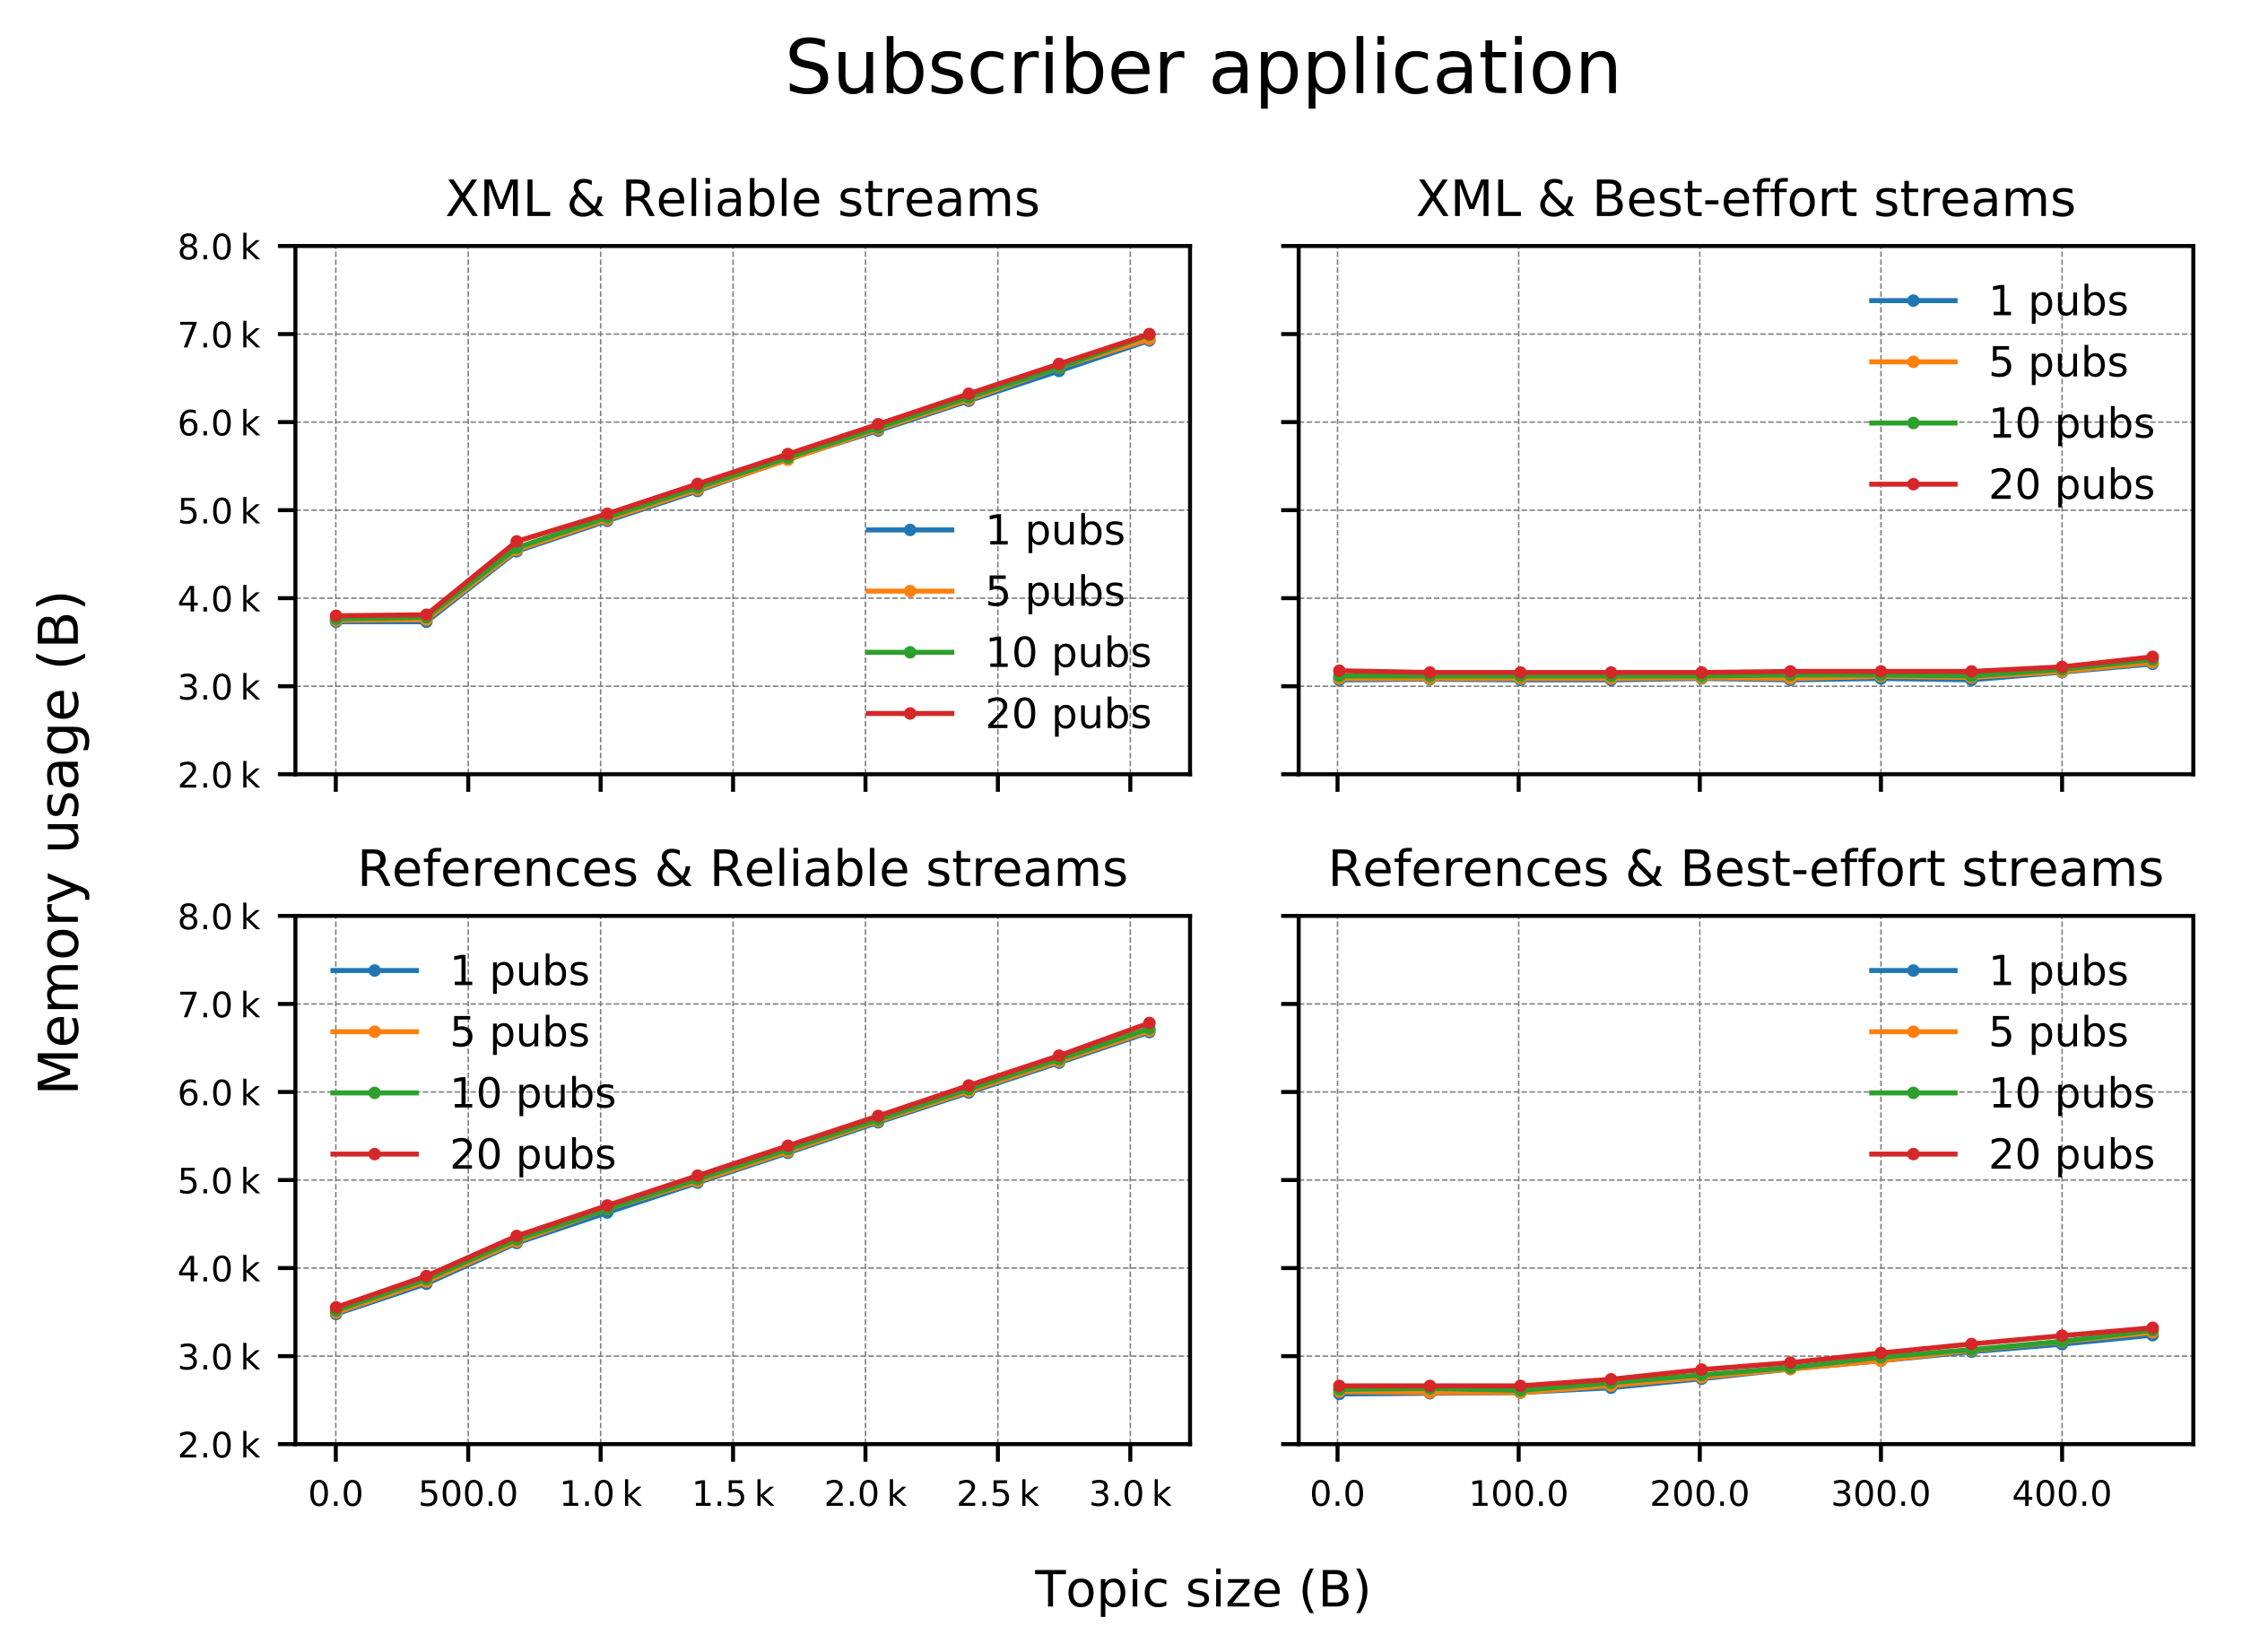 <?xml version="1.0" encoding="utf-8" standalone="no"?>
<!DOCTYPE svg PUBLIC "-//W3C//DTD SVG 1.1//EN"
  "http://www.w3.org/Graphics/SVG/1.1/DTD/svg11.dtd">
<!-- Created with matplotlib (http://matplotlib.org/) -->
<svg height="330pt" version="1.1" viewBox="0 0 448 330" width="448pt" xmlns="http://www.w3.org/2000/svg" xmlns:xlink="http://www.w3.org/1999/xlink">
 <defs>
  <style type="text/css">
*{stroke-linecap:butt;stroke-linejoin:round;}
  </style>
 </defs>
 <g id="figure_1">
  <g id="patch_1">
   <path d="M 0 330.277 
L 448.971 330.277 
L 448.971 0 
L 0 0 
z
" style="fill:#ffffff;"/>
  </g>
  <g id="axes_1">
   <g id="patch_2">
    <path d="M 59.03 154.708 
L 237.796 154.708 
L 237.796 49.158 
L 59.03 49.158 
z
" style="fill:#ffffff;"/>
   </g>
   <g id="matplotlib.axis_1">
    <g id="xtick_1">
     <g id="line2d_1">
      <path clip-path="url(#p6061d32a15)" d="M 67.103 154.708 
L 67.103 49.158 
" style="fill:none;stroke:#808080;stroke-dasharray:1.11,0.48;stroke-dashoffset:0;stroke-width:0.3;"/>
     </g>
     <g id="line2d_2">
      <defs>
       <path d="M 0 0 
L 0 3.5 
" id="m5c9f0fe3b5" style="stroke:#000000;stroke-width:0.8;"/>
      </defs>
      <g>
       <use style="stroke:#000000;stroke-width:0.8;" x="67.103" xlink:href="#m5c9f0fe3b5" y="154.708"/>
      </g>
     </g>
    </g>
    <g id="xtick_2">
     <g id="line2d_3">
      <path clip-path="url(#p6061d32a15)" d="M 93.562 154.708 
L 93.562 49.158 
" style="fill:none;stroke:#808080;stroke-dasharray:1.11,0.48;stroke-dashoffset:0;stroke-width:0.3;"/>
     </g>
     <g id="line2d_4">
      <g>
       <use style="stroke:#000000;stroke-width:0.8;" x="93.562" xlink:href="#m5c9f0fe3b5" y="154.708"/>
      </g>
     </g>
    </g>
    <g id="xtick_3">
     <g id="line2d_5">
      <path clip-path="url(#p6061d32a15)" d="M 120.022 154.708 
L 120.022 49.158 
" style="fill:none;stroke:#808080;stroke-dasharray:1.11,0.48;stroke-dashoffset:0;stroke-width:0.3;"/>
     </g>
     <g id="line2d_6">
      <g>
       <use style="stroke:#000000;stroke-width:0.8;" x="120.022" xlink:href="#m5c9f0fe3b5" y="154.708"/>
      </g>
     </g>
    </g>
    <g id="xtick_4">
     <g id="line2d_7">
      <path clip-path="url(#p6061d32a15)" d="M 146.481 154.708 
L 146.481 49.158 
" style="fill:none;stroke:#808080;stroke-dasharray:1.11,0.48;stroke-dashoffset:0;stroke-width:0.3;"/>
     </g>
     <g id="line2d_8">
      <g>
       <use style="stroke:#000000;stroke-width:0.8;" x="146.481" xlink:href="#m5c9f0fe3b5" y="154.708"/>
      </g>
     </g>
    </g>
    <g id="xtick_5">
     <g id="line2d_9">
      <path clip-path="url(#p6061d32a15)" d="M 172.941 154.708 
L 172.941 49.158 
" style="fill:none;stroke:#808080;stroke-dasharray:1.11,0.48;stroke-dashoffset:0;stroke-width:0.3;"/>
     </g>
     <g id="line2d_10">
      <g>
       <use style="stroke:#000000;stroke-width:0.8;" x="172.941" xlink:href="#m5c9f0fe3b5" y="154.708"/>
      </g>
     </g>
    </g>
    <g id="xtick_6">
     <g id="line2d_11">
      <path clip-path="url(#p6061d32a15)" d="M 199.4 154.708 
L 199.4 49.158 
" style="fill:none;stroke:#808080;stroke-dasharray:1.11,0.48;stroke-dashoffset:0;stroke-width:0.3;"/>
     </g>
     <g id="line2d_12">
      <g>
       <use style="stroke:#000000;stroke-width:0.8;" x="199.4" xlink:href="#m5c9f0fe3b5" y="154.708"/>
      </g>
     </g>
    </g>
    <g id="xtick_7">
     <g id="line2d_13">
      <path clip-path="url(#p6061d32a15)" d="M 225.86 154.708 
L 225.86 49.158 
" style="fill:none;stroke:#808080;stroke-dasharray:1.11,0.48;stroke-dashoffset:0;stroke-width:0.3;"/>
     </g>
     <g id="line2d_14">
      <g>
       <use style="stroke:#000000;stroke-width:0.8;" x="225.86" xlink:href="#m5c9f0fe3b5" y="154.708"/>
      </g>
     </g>
    </g>
   </g>
   <g id="matplotlib.axis_2">
    <g id="ytick_1">
     <g id="line2d_15">
      <path clip-path="url(#p6061d32a15)" d="M 59.03 154.708 
L 237.796 154.708 
" style="fill:none;stroke:#808080;stroke-dasharray:1.11,0.48;stroke-dashoffset:0;stroke-width:0.3;"/>
     </g>
     <g id="line2d_16">
      <defs>
       <path d="M 0 0 
L -3.5 0 
" id="m40179c979f" style="stroke:#000000;stroke-width:0.8;"/>
      </defs>
      <g>
       <use style="stroke:#000000;stroke-width:0.8;" x="59.03" xlink:href="#m40179c979f" y="154.708"/>
      </g>
     </g>
     <g id="text_1">
      <!-- 2.0 k -->
      <defs>
       <path d="M 19.188 8.297 
L 53.609 8.297 
L 53.609 0 
L 7.328 0 
L 7.328 8.297 
Q 12.938 14.109 22.625 23.891 
Q 32.328 33.688 34.812 36.531 
Q 39.547 41.844 41.422 45.531 
Q 43.312 49.219 43.312 52.781 
Q 43.312 58.594 39.234 62.25 
Q 35.156 65.922 28.609 65.922 
Q 23.969 65.922 18.812 64.312 
Q 13.672 62.703 7.812 59.422 
L 7.812 69.391 
Q 13.766 71.781 18.938 73 
Q 24.125 74.219 28.422 74.219 
Q 39.75 74.219 46.484 68.547 
Q 53.219 62.891 53.219 53.422 
Q 53.219 48.922 51.531 44.891 
Q 49.859 40.875 45.406 35.406 
Q 44.188 33.984 37.641 27.219 
Q 31.109 20.453 19.188 8.297 
z
" id="DejaVuSans-32"/>
       <path d="M 10.688 12.406 
L 21 12.406 
L 21 0 
L 10.688 0 
z
" id="DejaVuSans-2e"/>
       <path d="M 31.781 66.406 
Q 24.172 66.406 20.328 58.906 
Q 16.5 51.422 16.5 36.375 
Q 16.5 21.391 20.328 13.891 
Q 24.172 6.391 31.781 6.391 
Q 39.453 6.391 43.281 13.891 
Q 47.125 21.391 47.125 36.375 
Q 47.125 51.422 43.281 58.906 
Q 39.453 66.406 31.781 66.406 
z
M 31.781 74.219 
Q 44.047 74.219 50.516 64.516 
Q 56.984 54.828 56.984 36.375 
Q 56.984 17.969 50.516 8.266 
Q 44.047 -1.422 31.781 -1.422 
Q 19.531 -1.422 13.062 8.266 
Q 6.594 17.969 6.594 36.375 
Q 6.594 54.828 13.062 64.516 
Q 19.531 74.219 31.781 74.219 
z
" id="DejaVuSans-30"/>
       <path id="DejaVuSans-2009"/>
       <path d="M 9.078 75.984 
L 18.109 75.984 
L 18.109 31.109 
L 44.922 54.688 
L 56.391 54.688 
L 27.391 29.109 
L 57.625 0 
L 45.906 0 
L 18.109 26.703 
L 18.109 0 
L 9.078 0 
z
" id="DejaVuSans-6b"/>
      </defs>
      <g transform="translate(35.447 157.367)scale(0.07 -0.07)">
       <use xlink:href="#DejaVuSans-32"/>
       <use x="63.623" xlink:href="#DejaVuSans-2e"/>
       <use x="95.41" xlink:href="#DejaVuSans-30"/>
       <use x="159.033" xlink:href="#DejaVuSans-2009"/>
       <use x="179.004" xlink:href="#DejaVuSans-6b"/>
      </g>
     </g>
    </g>
    <g id="ytick_2">
     <g id="line2d_17">
      <path clip-path="url(#p6061d32a15)" d="M 59.03 137.116 
L 237.796 137.116 
" style="fill:none;stroke:#808080;stroke-dasharray:1.11,0.48;stroke-dashoffset:0;stroke-width:0.3;"/>
     </g>
     <g id="line2d_18">
      <g>
       <use style="stroke:#000000;stroke-width:0.8;" x="59.03" xlink:href="#m40179c979f" y="137.116"/>
      </g>
     </g>
     <g id="text_2">
      <!-- 3.0 k -->
      <defs>
       <path d="M 40.578 39.312 
Q 47.656 37.797 51.625 33 
Q 55.609 28.219 55.609 21.188 
Q 55.609 10.406 48.188 4.484 
Q 40.766 -1.422 27.094 -1.422 
Q 22.516 -1.422 17.656 -0.516 
Q 12.797 0.391 7.625 2.203 
L 7.625 11.719 
Q 11.719 9.328 16.594 8.109 
Q 21.484 6.891 26.812 6.891 
Q 36.078 6.891 40.938 10.547 
Q 45.797 14.203 45.797 21.188 
Q 45.797 27.641 41.281 31.266 
Q 36.766 34.906 28.719 34.906 
L 20.219 34.906 
L 20.219 43.016 
L 29.109 43.016 
Q 36.375 43.016 40.234 45.922 
Q 44.094 48.828 44.094 54.297 
Q 44.094 59.906 40.109 62.906 
Q 36.141 65.922 28.719 65.922 
Q 24.656 65.922 20.016 65.031 
Q 15.375 64.156 9.812 62.312 
L 9.812 71.094 
Q 15.438 72.656 20.344 73.438 
Q 25.25 74.219 29.594 74.219 
Q 40.828 74.219 47.359 69.109 
Q 53.906 64.016 53.906 55.328 
Q 53.906 49.266 50.438 45.094 
Q 46.969 40.922 40.578 39.312 
z
" id="DejaVuSans-33"/>
      </defs>
      <g transform="translate(35.447 139.775)scale(0.07 -0.07)">
       <use xlink:href="#DejaVuSans-33"/>
       <use x="63.623" xlink:href="#DejaVuSans-2e"/>
       <use x="95.41" xlink:href="#DejaVuSans-30"/>
       <use x="159.033" xlink:href="#DejaVuSans-2009"/>
       <use x="179.004" xlink:href="#DejaVuSans-6b"/>
      </g>
     </g>
    </g>
    <g id="ytick_3">
     <g id="line2d_19">
      <path clip-path="url(#p6061d32a15)" d="M 59.03 119.524 
L 237.796 119.524 
" style="fill:none;stroke:#808080;stroke-dasharray:1.11,0.48;stroke-dashoffset:0;stroke-width:0.3;"/>
     </g>
     <g id="line2d_20">
      <g>
       <use style="stroke:#000000;stroke-width:0.8;" x="59.03" xlink:href="#m40179c979f" y="119.524"/>
      </g>
     </g>
     <g id="text_3">
      <!-- 4.0 k -->
      <defs>
       <path d="M 37.797 64.312 
L 12.891 25.391 
L 37.797 25.391 
z
M 35.203 72.906 
L 47.609 72.906 
L 47.609 25.391 
L 58.016 25.391 
L 58.016 17.188 
L 47.609 17.188 
L 47.609 0 
L 37.797 0 
L 37.797 17.188 
L 4.891 17.188 
L 4.891 26.703 
z
" id="DejaVuSans-34"/>
      </defs>
      <g transform="translate(35.447 122.184)scale(0.07 -0.07)">
       <use xlink:href="#DejaVuSans-34"/>
       <use x="63.623" xlink:href="#DejaVuSans-2e"/>
       <use x="95.41" xlink:href="#DejaVuSans-30"/>
       <use x="159.033" xlink:href="#DejaVuSans-2009"/>
       <use x="179.004" xlink:href="#DejaVuSans-6b"/>
      </g>
     </g>
    </g>
    <g id="ytick_4">
     <g id="line2d_21">
      <path clip-path="url(#p6061d32a15)" d="M 59.03 101.933 
L 237.796 101.933 
" style="fill:none;stroke:#808080;stroke-dasharray:1.11,0.48;stroke-dashoffset:0;stroke-width:0.3;"/>
     </g>
     <g id="line2d_22">
      <g>
       <use style="stroke:#000000;stroke-width:0.8;" x="59.03" xlink:href="#m40179c979f" y="101.933"/>
      </g>
     </g>
     <g id="text_4">
      <!-- 5.0 k -->
      <defs>
       <path d="M 10.797 72.906 
L 49.516 72.906 
L 49.516 64.594 
L 19.828 64.594 
L 19.828 46.734 
Q 21.969 47.469 24.109 47.828 
Q 26.266 48.188 28.422 48.188 
Q 40.625 48.188 47.75 41.5 
Q 54.891 34.812 54.891 23.391 
Q 54.891 11.625 47.562 5.094 
Q 40.234 -1.422 26.906 -1.422 
Q 22.312 -1.422 17.547 -0.641 
Q 12.797 0.141 7.719 1.703 
L 7.719 11.625 
Q 12.109 9.234 16.797 8.062 
Q 21.484 6.891 26.703 6.891 
Q 35.156 6.891 40.078 11.328 
Q 45.016 15.766 45.016 23.391 
Q 45.016 31 40.078 35.438 
Q 35.156 39.891 26.703 39.891 
Q 22.75 39.891 18.812 39.016 
Q 14.891 38.141 10.797 36.281 
z
" id="DejaVuSans-35"/>
      </defs>
      <g transform="translate(35.447 104.592)scale(0.07 -0.07)">
       <use xlink:href="#DejaVuSans-35"/>
       <use x="63.623" xlink:href="#DejaVuSans-2e"/>
       <use x="95.41" xlink:href="#DejaVuSans-30"/>
       <use x="159.033" xlink:href="#DejaVuSans-2009"/>
       <use x="179.004" xlink:href="#DejaVuSans-6b"/>
      </g>
     </g>
    </g>
    <g id="ytick_5">
     <g id="line2d_23">
      <path clip-path="url(#p6061d32a15)" d="M 59.03 84.341 
L 237.796 84.341 
" style="fill:none;stroke:#808080;stroke-dasharray:1.11,0.48;stroke-dashoffset:0;stroke-width:0.3;"/>
     </g>
     <g id="line2d_24">
      <g>
       <use style="stroke:#000000;stroke-width:0.8;" x="59.03" xlink:href="#m40179c979f" y="84.341"/>
      </g>
     </g>
     <g id="text_5">
      <!-- 6.0 k -->
      <defs>
       <path d="M 33.016 40.375 
Q 26.375 40.375 22.484 35.828 
Q 18.609 31.297 18.609 23.391 
Q 18.609 15.531 22.484 10.953 
Q 26.375 6.391 33.016 6.391 
Q 39.656 6.391 43.531 10.953 
Q 47.406 15.531 47.406 23.391 
Q 47.406 31.297 43.531 35.828 
Q 39.656 40.375 33.016 40.375 
z
M 52.594 71.297 
L 52.594 62.312 
Q 48.875 64.062 45.094 64.984 
Q 41.312 65.922 37.594 65.922 
Q 27.828 65.922 22.672 59.328 
Q 17.531 52.734 16.797 39.406 
Q 19.672 43.656 24.016 45.922 
Q 28.375 48.188 33.594 48.188 
Q 44.578 48.188 50.953 41.516 
Q 57.328 34.859 57.328 23.391 
Q 57.328 12.156 50.688 5.359 
Q 44.047 -1.422 33.016 -1.422 
Q 20.359 -1.422 13.672 8.266 
Q 6.984 17.969 6.984 36.375 
Q 6.984 53.656 15.188 63.938 
Q 23.391 74.219 37.203 74.219 
Q 40.922 74.219 44.703 73.484 
Q 48.484 72.75 52.594 71.297 
z
" id="DejaVuSans-36"/>
      </defs>
      <g transform="translate(35.447 87)scale(0.07 -0.07)">
       <use xlink:href="#DejaVuSans-36"/>
       <use x="63.623" xlink:href="#DejaVuSans-2e"/>
       <use x="95.41" xlink:href="#DejaVuSans-30"/>
       <use x="159.033" xlink:href="#DejaVuSans-2009"/>
       <use x="179.004" xlink:href="#DejaVuSans-6b"/>
      </g>
     </g>
    </g>
    <g id="ytick_6">
     <g id="line2d_25">
      <path clip-path="url(#p6061d32a15)" d="M 59.03 66.749 
L 237.796 66.749 
" style="fill:none;stroke:#808080;stroke-dasharray:1.11,0.48;stroke-dashoffset:0;stroke-width:0.3;"/>
     </g>
     <g id="line2d_26">
      <g>
       <use style="stroke:#000000;stroke-width:0.8;" x="59.03" xlink:href="#m40179c979f" y="66.749"/>
      </g>
     </g>
     <g id="text_6">
      <!-- 7.0 k -->
      <defs>
       <path d="M 8.203 72.906 
L 55.078 72.906 
L 55.078 68.703 
L 28.609 0 
L 18.312 0 
L 43.219 64.594 
L 8.203 64.594 
z
" id="DejaVuSans-37"/>
      </defs>
      <g transform="translate(35.447 69.409)scale(0.07 -0.07)">
       <use xlink:href="#DejaVuSans-37"/>
       <use x="63.623" xlink:href="#DejaVuSans-2e"/>
       <use x="95.41" xlink:href="#DejaVuSans-30"/>
       <use x="159.033" xlink:href="#DejaVuSans-2009"/>
       <use x="179.004" xlink:href="#DejaVuSans-6b"/>
      </g>
     </g>
    </g>
    <g id="ytick_7">
     <g id="line2d_27">
      <path clip-path="url(#p6061d32a15)" d="M 59.03 49.158 
L 237.796 49.158 
" style="fill:none;stroke:#808080;stroke-dasharray:1.11,0.48;stroke-dashoffset:0;stroke-width:0.3;"/>
     </g>
     <g id="line2d_28">
      <g>
       <use style="stroke:#000000;stroke-width:0.8;" x="59.03" xlink:href="#m40179c979f" y="49.158"/>
      </g>
     </g>
     <g id="text_7">
      <!-- 8.0 k -->
      <defs>
       <path d="M 31.781 34.625 
Q 24.75 34.625 20.719 30.859 
Q 16.703 27.094 16.703 20.516 
Q 16.703 13.922 20.719 10.156 
Q 24.75 6.391 31.781 6.391 
Q 38.812 6.391 42.859 10.172 
Q 46.922 13.969 46.922 20.516 
Q 46.922 27.094 42.891 30.859 
Q 38.875 34.625 31.781 34.625 
z
M 21.922 38.812 
Q 15.578 40.375 12.031 44.719 
Q 8.5 49.078 8.5 55.328 
Q 8.5 64.062 14.719 69.141 
Q 20.953 74.219 31.781 74.219 
Q 42.672 74.219 48.875 69.141 
Q 55.078 64.062 55.078 55.328 
Q 55.078 49.078 51.531 44.719 
Q 48 40.375 41.703 38.812 
Q 48.828 37.156 52.797 32.312 
Q 56.781 27.484 56.781 20.516 
Q 56.781 9.906 50.312 4.234 
Q 43.844 -1.422 31.781 -1.422 
Q 19.734 -1.422 13.25 4.234 
Q 6.781 9.906 6.781 20.516 
Q 6.781 27.484 10.781 32.312 
Q 14.797 37.156 21.922 38.812 
z
M 18.312 54.391 
Q 18.312 48.734 21.844 45.562 
Q 25.391 42.391 31.781 42.391 
Q 38.141 42.391 41.719 45.562 
Q 45.312 48.734 45.312 54.391 
Q 45.312 60.062 41.719 63.234 
Q 38.141 66.406 31.781 66.406 
Q 25.391 66.406 21.844 63.234 
Q 18.312 60.062 18.312 54.391 
z
" id="DejaVuSans-38"/>
      </defs>
      <g transform="translate(35.447 51.817)scale(0.07 -0.07)">
       <use xlink:href="#DejaVuSans-38"/>
       <use x="63.623" xlink:href="#DejaVuSans-2e"/>
       <use x="95.41" xlink:href="#DejaVuSans-30"/>
       <use x="159.033" xlink:href="#DejaVuSans-2009"/>
       <use x="179.004" xlink:href="#DejaVuSans-6b"/>
      </g>
     </g>
    </g>
   </g>
   <g id="line2d_29">
    <path clip-path="url(#p6061d32a15)" d="M 67.156 124.239 
L 85.201 124.239 
L 103.247 110.148 
L 121.345 104.061 
L 139.39 98.098 
L 157.436 91.712 
L 175.481 86.03 
L 193.579 80.084 
L 211.625 74.12 
L 229.67 68.016 
" style="fill:none;stroke:#1f77b4;stroke-linecap:square;"/>
    <defs>
     <path d="M 0 0.75 
C 0.199 0.75 0.39 0.671 0.53 0.53 
C 0.671 0.39 0.75 0.199 0.75 0 
C 0.75 -0.199 0.671 -0.39 0.53 -0.53 
C 0.39 -0.671 0.199 -0.75 0 -0.75 
C -0.199 -0.75 -0.39 -0.671 -0.53 -0.53 
C -0.671 -0.39 -0.75 -0.199 -0.75 0 
C -0.75 0.199 -0.671 0.39 -0.53 0.53 
C -0.39 0.671 -0.199 0.75 0 0.75 
z
" id="m5e10aa8ae4" style="stroke:#1f77b4;"/>
    </defs>
    <g clip-path="url(#p6061d32a15)">
     <use style="fill:#1f77b4;stroke:#1f77b4;" x="67.156" xlink:href="#m5e10aa8ae4" y="124.239"/>
     <use style="fill:#1f77b4;stroke:#1f77b4;" x="85.201" xlink:href="#m5e10aa8ae4" y="124.239"/>
     <use style="fill:#1f77b4;stroke:#1f77b4;" x="103.247" xlink:href="#m5e10aa8ae4" y="110.148"/>
     <use style="fill:#1f77b4;stroke:#1f77b4;" x="121.345" xlink:href="#m5e10aa8ae4" y="104.061"/>
     <use style="fill:#1f77b4;stroke:#1f77b4;" x="139.39" xlink:href="#m5e10aa8ae4" y="98.098"/>
     <use style="fill:#1f77b4;stroke:#1f77b4;" x="157.436" xlink:href="#m5e10aa8ae4" y="91.712"/>
     <use style="fill:#1f77b4;stroke:#1f77b4;" x="175.481" xlink:href="#m5e10aa8ae4" y="86.03"/>
     <use style="fill:#1f77b4;stroke:#1f77b4;" x="193.579" xlink:href="#m5e10aa8ae4" y="80.084"/>
     <use style="fill:#1f77b4;stroke:#1f77b4;" x="211.625" xlink:href="#m5e10aa8ae4" y="74.12"/>
     <use style="fill:#1f77b4;stroke:#1f77b4;" x="229.67" xlink:href="#m5e10aa8ae4" y="68.016"/>
    </g>
   </g>
   <g id="line2d_30">
    <path clip-path="url(#p6061d32a15)" d="M 67.156 123.957 
L 85.201 123.817 
L 103.247 109.866 
L 121.345 103.78 
L 139.39 97.816 
L 157.436 91.853 
L 175.481 85.748 
L 193.579 79.802 
L 211.625 73.417 
L 229.67 67.734 
" style="fill:none;stroke:#ff7f0e;stroke-linecap:square;"/>
    <defs>
     <path d="M 0 0.75 
C 0.199 0.75 0.39 0.671 0.53 0.53 
C 0.671 0.39 0.75 0.199 0.75 0 
C 0.75 -0.199 0.671 -0.39 0.53 -0.53 
C 0.39 -0.671 0.199 -0.75 0 -0.75 
C -0.199 -0.75 -0.39 -0.671 -0.53 -0.53 
C -0.671 -0.39 -0.75 -0.199 -0.75 0 
C -0.75 0.199 -0.671 0.39 -0.53 0.53 
C -0.39 0.671 -0.199 0.75 0 0.75 
z
" id="m0605b359d9" style="stroke:#ff7f0e;"/>
    </defs>
    <g clip-path="url(#p6061d32a15)">
     <use style="fill:#ff7f0e;stroke:#ff7f0e;" x="67.156" xlink:href="#m0605b359d9" y="123.957"/>
     <use style="fill:#ff7f0e;stroke:#ff7f0e;" x="85.201" xlink:href="#m0605b359d9" y="123.817"/>
     <use style="fill:#ff7f0e;stroke:#ff7f0e;" x="103.247" xlink:href="#m0605b359d9" y="109.866"/>
     <use style="fill:#ff7f0e;stroke:#ff7f0e;" x="121.345" xlink:href="#m0605b359d9" y="103.78"/>
     <use style="fill:#ff7f0e;stroke:#ff7f0e;" x="139.39" xlink:href="#m0605b359d9" y="97.816"/>
     <use style="fill:#ff7f0e;stroke:#ff7f0e;" x="157.436" xlink:href="#m0605b359d9" y="91.853"/>
     <use style="fill:#ff7f0e;stroke:#ff7f0e;" x="175.481" xlink:href="#m0605b359d9" y="85.748"/>
     <use style="fill:#ff7f0e;stroke:#ff7f0e;" x="193.579" xlink:href="#m0605b359d9" y="79.802"/>
     <use style="fill:#ff7f0e;stroke:#ff7f0e;" x="211.625" xlink:href="#m0605b359d9" y="73.417"/>
     <use style="fill:#ff7f0e;stroke:#ff7f0e;" x="229.67" xlink:href="#m0605b359d9" y="67.734"/>
    </g>
   </g>
   <g id="line2d_31">
    <path clip-path="url(#p6061d32a15)" d="M 67.156 123.676 
L 85.201 123.324 
L 103.247 109.444 
L 121.345 103.358 
L 139.39 97.394 
L 157.436 91.43 
L 175.481 85.467 
L 193.579 79.38 
L 211.625 73.417 
L 229.67 66.89 
" style="fill:none;stroke:#2ca02c;stroke-linecap:square;"/>
    <defs>
     <path d="M 0 0.75 
C 0.199 0.75 0.39 0.671 0.53 0.53 
C 0.671 0.39 0.75 0.199 0.75 0 
C 0.75 -0.199 0.671 -0.39 0.53 -0.53 
C 0.39 -0.671 0.199 -0.75 0 -0.75 
C -0.199 -0.75 -0.39 -0.671 -0.53 -0.53 
C -0.671 -0.39 -0.75 -0.199 -0.75 0 
C -0.75 0.199 -0.671 0.39 -0.53 0.53 
C -0.39 0.671 -0.199 0.75 0 0.75 
z
" id="m918786f204" style="stroke:#2ca02c;"/>
    </defs>
    <g clip-path="url(#p6061d32a15)">
     <use style="fill:#2ca02c;stroke:#2ca02c;" x="67.156" xlink:href="#m918786f204" y="123.676"/>
     <use style="fill:#2ca02c;stroke:#2ca02c;" x="85.201" xlink:href="#m918786f204" y="123.324"/>
     <use style="fill:#2ca02c;stroke:#2ca02c;" x="103.247" xlink:href="#m918786f204" y="109.444"/>
     <use style="fill:#2ca02c;stroke:#2ca02c;" x="121.345" xlink:href="#m918786f204" y="103.358"/>
     <use style="fill:#2ca02c;stroke:#2ca02c;" x="139.39" xlink:href="#m918786f204" y="97.394"/>
     <use style="fill:#2ca02c;stroke:#2ca02c;" x="157.436" xlink:href="#m918786f204" y="91.43"/>
     <use style="fill:#2ca02c;stroke:#2ca02c;" x="175.481" xlink:href="#m918786f204" y="85.467"/>
     <use style="fill:#2ca02c;stroke:#2ca02c;" x="193.579" xlink:href="#m918786f204" y="79.38"/>
     <use style="fill:#2ca02c;stroke:#2ca02c;" x="211.625" xlink:href="#m918786f204" y="73.417"/>
     <use style="fill:#2ca02c;stroke:#2ca02c;" x="229.67" xlink:href="#m918786f204" y="66.89"/>
    </g>
   </g>
   <g id="line2d_32">
    <path clip-path="url(#p6061d32a15)" d="M 67.156 123.043 
L 85.201 122.832 
L 103.247 108.178 
L 121.345 102.654 
L 139.39 96.69 
L 157.436 90.727 
L 175.481 84.763 
L 193.579 78.676 
L 211.625 72.713 
L 229.67 66.749 
" style="fill:none;stroke:#d62728;stroke-linecap:square;"/>
    <defs>
     <path d="M 0 0.75 
C 0.199 0.75 0.39 0.671 0.53 0.53 
C 0.671 0.39 0.75 0.199 0.75 0 
C 0.75 -0.199 0.671 -0.39 0.53 -0.53 
C 0.39 -0.671 0.199 -0.75 0 -0.75 
C -0.199 -0.75 -0.39 -0.671 -0.53 -0.53 
C -0.671 -0.39 -0.75 -0.199 -0.75 0 
C -0.75 0.199 -0.671 0.39 -0.53 0.53 
C -0.39 0.671 -0.199 0.75 0 0.75 
z
" id="m03963ed126" style="stroke:#d62728;"/>
    </defs>
    <g clip-path="url(#p6061d32a15)">
     <use style="fill:#d62728;stroke:#d62728;" x="67.156" xlink:href="#m03963ed126" y="123.043"/>
     <use style="fill:#d62728;stroke:#d62728;" x="85.201" xlink:href="#m03963ed126" y="122.832"/>
     <use style="fill:#d62728;stroke:#d62728;" x="103.247" xlink:href="#m03963ed126" y="108.178"/>
     <use style="fill:#d62728;stroke:#d62728;" x="121.345" xlink:href="#m03963ed126" y="102.654"/>
     <use style="fill:#d62728;stroke:#d62728;" x="139.39" xlink:href="#m03963ed126" y="96.69"/>
     <use style="fill:#d62728;stroke:#d62728;" x="157.436" xlink:href="#m03963ed126" y="90.727"/>
     <use style="fill:#d62728;stroke:#d62728;" x="175.481" xlink:href="#m03963ed126" y="84.763"/>
     <use style="fill:#d62728;stroke:#d62728;" x="193.579" xlink:href="#m03963ed126" y="78.676"/>
     <use style="fill:#d62728;stroke:#d62728;" x="211.625" xlink:href="#m03963ed126" y="72.713"/>
     <use style="fill:#d62728;stroke:#d62728;" x="229.67" xlink:href="#m03963ed126" y="66.749"/>
    </g>
   </g>
   <g id="patch_3">
    <path d="M 59.03 154.708 
L 59.03 49.158 
" style="fill:none;stroke:#000000;stroke-linecap:square;stroke-linejoin:miter;stroke-width:0.8;"/>
   </g>
   <g id="patch_4">
    <path d="M 237.796 154.708 
L 237.796 49.158 
" style="fill:none;stroke:#000000;stroke-linecap:square;stroke-linejoin:miter;stroke-width:0.8;"/>
   </g>
   <g id="patch_5">
    <path d="M 59.03 154.708 
L 237.796 154.708 
" style="fill:none;stroke:#000000;stroke-linecap:square;stroke-linejoin:miter;stroke-width:0.8;"/>
   </g>
   <g id="patch_6">
    <path d="M 59.03 49.158 
L 237.796 49.158 
" style="fill:none;stroke:#000000;stroke-linecap:square;stroke-linejoin:miter;stroke-width:0.8;"/>
   </g>
   <g id="text_8">
    <!-- XML &amp; Reliable streams -->
    <defs>
     <path d="M 6.297 72.906 
L 16.891 72.906 
L 35.016 45.797 
L 53.219 72.906 
L 63.812 72.906 
L 40.375 37.891 
L 65.375 0 
L 54.781 0 
L 34.281 31 
L 13.625 0 
L 2.984 0 
L 29 38.922 
z
" id="DejaVuSans-58"/>
     <path d="M 9.812 72.906 
L 24.516 72.906 
L 43.109 23.297 
L 61.812 72.906 
L 76.516 72.906 
L 76.516 0 
L 66.891 0 
L 66.891 64.016 
L 48.094 14.016 
L 38.188 14.016 
L 19.391 64.016 
L 19.391 0 
L 9.812 0 
z
" id="DejaVuSans-4d"/>
     <path d="M 9.812 72.906 
L 19.672 72.906 
L 19.672 8.297 
L 55.172 8.297 
L 55.172 0 
L 9.812 0 
z
" id="DejaVuSans-4c"/>
     <path id="DejaVuSans-20"/>
     <path d="M 24.312 39.203 
Q 19.875 35.25 17.797 31.312 
Q 15.719 27.391 15.719 23.094 
Q 15.719 15.969 20.891 11.234 
Q 26.078 6.5 33.891 6.5 
Q 38.531 6.5 42.578 8.031 
Q 46.625 9.578 50.203 12.703 
z
M 31.203 44.672 
L 56 19.281 
Q 58.891 23.641 60.5 28.594 
Q 62.109 33.547 62.406 39.109 
L 71.484 39.109 
Q 70.906 32.672 68.359 26.359 
Q 65.828 20.062 61.281 13.922 
L 74.906 0 
L 62.594 0 
L 55.609 7.172 
Q 50.531 2.828 44.969 0.703 
Q 39.406 -1.422 33.016 -1.422 
Q 21.234 -1.422 13.766 5.297 
Q 6.297 12.016 6.297 22.516 
Q 6.297 28.766 9.562 34.25 
Q 12.844 39.75 19.391 44.578 
Q 17.047 47.656 15.812 50.703 
Q 14.594 53.766 14.594 56.688 
Q 14.594 64.594 20.016 69.406 
Q 25.438 74.219 34.422 74.219 
Q 38.484 74.219 42.5 73.344 
Q 46.531 72.469 50.688 70.703 
L 50.688 61.812 
Q 46.438 64.109 42.578 65.297 
Q 38.719 66.5 35.406 66.5 
Q 30.281 66.5 27.078 63.781 
Q 23.875 61.078 23.875 56.781 
Q 23.875 54.297 25.312 51.781 
Q 26.766 49.266 31.203 44.672 
z
" id="DejaVuSans-26"/>
     <path d="M 44.391 34.188 
Q 47.562 33.109 50.562 29.594 
Q 53.562 26.078 56.594 19.922 
L 66.609 0 
L 56 0 
L 46.688 18.703 
Q 43.062 26.031 39.672 28.422 
Q 36.281 30.812 30.422 30.812 
L 19.672 30.812 
L 19.672 0 
L 9.812 0 
L 9.812 72.906 
L 32.078 72.906 
Q 44.578 72.906 50.734 67.672 
Q 56.891 62.453 56.891 51.906 
Q 56.891 45.016 53.688 40.469 
Q 50.484 35.938 44.391 34.188 
z
M 19.672 64.797 
L 19.672 38.922 
L 32.078 38.922 
Q 39.203 38.922 42.844 42.219 
Q 46.484 45.516 46.484 51.906 
Q 46.484 58.297 42.844 61.547 
Q 39.203 64.797 32.078 64.797 
z
" id="DejaVuSans-52"/>
     <path d="M 56.203 29.594 
L 56.203 25.203 
L 14.891 25.203 
Q 15.484 15.922 20.484 11.062 
Q 25.484 6.203 34.422 6.203 
Q 39.594 6.203 44.453 7.469 
Q 49.312 8.734 54.109 11.281 
L 54.109 2.781 
Q 49.266 0.734 44.188 -0.344 
Q 39.109 -1.422 33.891 -1.422 
Q 20.797 -1.422 13.156 6.188 
Q 5.516 13.812 5.516 26.812 
Q 5.516 40.234 12.766 48.109 
Q 20.016 56 32.328 56 
Q 43.359 56 49.781 48.891 
Q 56.203 41.797 56.203 29.594 
z
M 47.219 32.234 
Q 47.125 39.594 43.094 43.984 
Q 39.062 48.391 32.422 48.391 
Q 24.906 48.391 20.391 44.141 
Q 15.875 39.891 15.188 32.172 
z
" id="DejaVuSans-65"/>
     <path d="M 9.422 75.984 
L 18.406 75.984 
L 18.406 0 
L 9.422 0 
z
" id="DejaVuSans-6c"/>
     <path d="M 9.422 54.688 
L 18.406 54.688 
L 18.406 0 
L 9.422 0 
z
M 9.422 75.984 
L 18.406 75.984 
L 18.406 64.594 
L 9.422 64.594 
z
" id="DejaVuSans-69"/>
     <path d="M 34.281 27.484 
Q 23.391 27.484 19.188 25 
Q 14.984 22.516 14.984 16.5 
Q 14.984 11.719 18.141 8.906 
Q 21.297 6.109 26.703 6.109 
Q 34.188 6.109 38.703 11.406 
Q 43.219 16.703 43.219 25.484 
L 43.219 27.484 
z
M 52.203 31.203 
L 52.203 0 
L 43.219 0 
L 43.219 8.297 
Q 40.141 3.328 35.547 0.953 
Q 30.953 -1.422 24.312 -1.422 
Q 15.922 -1.422 10.953 3.297 
Q 6 8.016 6 15.922 
Q 6 25.141 12.172 29.828 
Q 18.359 34.516 30.609 34.516 
L 43.219 34.516 
L 43.219 35.406 
Q 43.219 41.609 39.141 45 
Q 35.062 48.391 27.688 48.391 
Q 23 48.391 18.547 47.266 
Q 14.109 46.141 10.016 43.891 
L 10.016 52.203 
Q 14.938 54.109 19.578 55.047 
Q 24.219 56 28.609 56 
Q 40.484 56 46.344 49.844 
Q 52.203 43.703 52.203 31.203 
z
" id="DejaVuSans-61"/>
     <path d="M 48.688 27.297 
Q 48.688 37.203 44.609 42.844 
Q 40.531 48.484 33.406 48.484 
Q 26.266 48.484 22.188 42.844 
Q 18.109 37.203 18.109 27.297 
Q 18.109 17.391 22.188 11.75 
Q 26.266 6.109 33.406 6.109 
Q 40.531 6.109 44.609 11.75 
Q 48.688 17.391 48.688 27.297 
z
M 18.109 46.391 
Q 20.953 51.266 25.266 53.625 
Q 29.594 56 35.594 56 
Q 45.562 56 51.781 48.094 
Q 58.016 40.188 58.016 27.297 
Q 58.016 14.406 51.781 6.484 
Q 45.562 -1.422 35.594 -1.422 
Q 29.594 -1.422 25.266 0.953 
Q 20.953 3.328 18.109 8.203 
L 18.109 0 
L 9.078 0 
L 9.078 75.984 
L 18.109 75.984 
z
" id="DejaVuSans-62"/>
     <path d="M 44.281 53.078 
L 44.281 44.578 
Q 40.484 46.531 36.375 47.5 
Q 32.281 48.484 27.875 48.484 
Q 21.188 48.484 17.844 46.438 
Q 14.5 44.391 14.5 40.281 
Q 14.5 37.156 16.891 35.375 
Q 19.281 33.594 26.516 31.984 
L 29.594 31.297 
Q 39.156 29.25 43.188 25.516 
Q 47.219 21.781 47.219 15.094 
Q 47.219 7.469 41.188 3.016 
Q 35.156 -1.422 24.609 -1.422 
Q 20.219 -1.422 15.453 -0.562 
Q 10.688 0.297 5.422 2 
L 5.422 11.281 
Q 10.406 8.688 15.234 7.391 
Q 20.062 6.109 24.812 6.109 
Q 31.156 6.109 34.562 8.281 
Q 37.984 10.453 37.984 14.406 
Q 37.984 18.062 35.516 20.016 
Q 33.062 21.969 24.703 23.781 
L 21.578 24.516 
Q 13.234 26.266 9.516 29.906 
Q 5.812 33.547 5.812 39.891 
Q 5.812 47.609 11.281 51.797 
Q 16.75 56 26.812 56 
Q 31.781 56 36.172 55.266 
Q 40.578 54.547 44.281 53.078 
z
" id="DejaVuSans-73"/>
     <path d="M 18.312 70.219 
L 18.312 54.688 
L 36.812 54.688 
L 36.812 47.703 
L 18.312 47.703 
L 18.312 18.016 
Q 18.312 11.328 20.141 9.422 
Q 21.969 7.516 27.594 7.516 
L 36.812 7.516 
L 36.812 0 
L 27.594 0 
Q 17.188 0 13.234 3.875 
Q 9.281 7.766 9.281 18.016 
L 9.281 47.703 
L 2.688 47.703 
L 2.688 54.688 
L 9.281 54.688 
L 9.281 70.219 
z
" id="DejaVuSans-74"/>
     <path d="M 41.109 46.297 
Q 39.594 47.172 37.812 47.578 
Q 36.031 48 33.891 48 
Q 26.266 48 22.188 43.047 
Q 18.109 38.094 18.109 28.812 
L 18.109 0 
L 9.078 0 
L 9.078 54.688 
L 18.109 54.688 
L 18.109 46.188 
Q 20.953 51.172 25.484 53.578 
Q 30.031 56 36.531 56 
Q 37.453 56 38.578 55.875 
Q 39.703 55.766 41.062 55.516 
z
" id="DejaVuSans-72"/>
     <path d="M 52 44.188 
Q 55.375 50.25 60.062 53.125 
Q 64.75 56 71.094 56 
Q 79.641 56 84.281 50.016 
Q 88.922 44.047 88.922 33.016 
L 88.922 0 
L 79.891 0 
L 79.891 32.719 
Q 79.891 40.578 77.094 44.375 
Q 74.312 48.188 68.609 48.188 
Q 61.625 48.188 57.562 43.547 
Q 53.516 38.922 53.516 30.906 
L 53.516 0 
L 44.484 0 
L 44.484 32.719 
Q 44.484 40.625 41.703 44.406 
Q 38.922 48.188 33.109 48.188 
Q 26.219 48.188 22.156 43.531 
Q 18.109 38.875 18.109 30.906 
L 18.109 0 
L 9.078 0 
L 9.078 54.688 
L 18.109 54.688 
L 18.109 46.188 
Q 21.188 51.219 25.484 53.609 
Q 29.781 56 35.688 56 
Q 41.656 56 45.828 52.969 
Q 50 49.953 52 44.188 
z
" id="DejaVuSans-6d"/>
    </defs>
    <g transform="translate(88.957 43.158)scale(0.1 -0.1)">
     <use xlink:href="#DejaVuSans-58"/>
     <use x="68.506" xlink:href="#DejaVuSans-4d"/>
     <use x="154.785" xlink:href="#DejaVuSans-4c"/>
     <use x="210.498" xlink:href="#DejaVuSans-20"/>
     <use x="242.285" xlink:href="#DejaVuSans-26"/>
     <use x="320.264" xlink:href="#DejaVuSans-20"/>
     <use x="352.051" xlink:href="#DejaVuSans-52"/>
     <use x="421.471" xlink:href="#DejaVuSans-65"/>
     <use x="482.994" xlink:href="#DejaVuSans-6c"/>
     <use x="510.777" xlink:href="#DejaVuSans-69"/>
     <use x="538.561" xlink:href="#DejaVuSans-61"/>
     <use x="599.84" xlink:href="#DejaVuSans-62"/>
     <use x="663.316" xlink:href="#DejaVuSans-6c"/>
     <use x="691.1" xlink:href="#DejaVuSans-65"/>
     <use x="752.623" xlink:href="#DejaVuSans-20"/>
     <use x="784.41" xlink:href="#DejaVuSans-73"/>
     <use x="836.51" xlink:href="#DejaVuSans-74"/>
     <use x="875.719" xlink:href="#DejaVuSans-72"/>
     <use x="916.801" xlink:href="#DejaVuSans-65"/>
     <use x="978.324" xlink:href="#DejaVuSans-61"/>
     <use x="1039.604" xlink:href="#DejaVuSans-6d"/>
     <use x="1137.016" xlink:href="#DejaVuSans-73"/>
    </g>
   </g>
   <g id="legend_1">
    <g id="line2d_33">
     <path d="M 173.533 105.882 
L 190.193 105.882 
" style="fill:none;stroke:#1f77b4;stroke-linecap:square;"/>
    </g>
    <g id="line2d_34">
     <g>
      <use style="fill:#1f77b4;stroke:#1f77b4;" x="181.863" xlink:href="#m5e10aa8ae4" y="105.882"/>
     </g>
    </g>
    <g id="text_9">
     <!-- 1 pubs -->
     <defs>
      <path d="M 12.406 8.297 
L 28.516 8.297 
L 28.516 63.922 
L 10.984 60.406 
L 10.984 69.391 
L 28.422 72.906 
L 38.281 72.906 
L 38.281 8.297 
L 54.391 8.297 
L 54.391 0 
L 12.406 0 
z
" id="DejaVuSans-31"/>
      <path d="M 18.109 8.203 
L 18.109 -20.797 
L 9.078 -20.797 
L 9.078 54.688 
L 18.109 54.688 
L 18.109 46.391 
Q 20.953 51.266 25.266 53.625 
Q 29.594 56 35.594 56 
Q 45.562 56 51.781 48.094 
Q 58.016 40.188 58.016 27.297 
Q 58.016 14.406 51.781 6.484 
Q 45.562 -1.422 35.594 -1.422 
Q 29.594 -1.422 25.266 0.953 
Q 20.953 3.328 18.109 8.203 
z
M 48.688 27.297 
Q 48.688 37.203 44.609 42.844 
Q 40.531 48.484 33.406 48.484 
Q 26.266 48.484 22.188 42.844 
Q 18.109 37.203 18.109 27.297 
Q 18.109 17.391 22.188 11.75 
Q 26.266 6.109 33.406 6.109 
Q 40.531 6.109 44.609 11.75 
Q 48.688 17.391 48.688 27.297 
z
" id="DejaVuSans-70"/>
      <path d="M 8.5 21.578 
L 8.5 54.688 
L 17.484 54.688 
L 17.484 21.922 
Q 17.484 14.156 20.5 10.266 
Q 23.531 6.391 29.594 6.391 
Q 36.859 6.391 41.078 11.031 
Q 45.312 15.672 45.312 23.688 
L 45.312 54.688 
L 54.297 54.688 
L 54.297 0 
L 45.312 0 
L 45.312 8.406 
Q 42.047 3.422 37.719 1 
Q 33.406 -1.422 27.688 -1.422 
Q 18.266 -1.422 13.375 4.438 
Q 8.5 10.297 8.5 21.578 
z
M 31.109 56 
z
" id="DejaVuSans-75"/>
     </defs>
     <g transform="translate(196.857 108.798)scale(0.083 -0.083)">
      <use xlink:href="#DejaVuSans-31"/>
      <use x="63.623" xlink:href="#DejaVuSans-20"/>
      <use x="95.41" xlink:href="#DejaVuSans-70"/>
      <use x="158.887" xlink:href="#DejaVuSans-75"/>
      <use x="222.266" xlink:href="#DejaVuSans-62"/>
      <use x="285.742" xlink:href="#DejaVuSans-73"/>
     </g>
    </g>
    <g id="line2d_35">
     <path d="M 173.533 118.109 
L 190.193 118.109 
" style="fill:none;stroke:#ff7f0e;stroke-linecap:square;"/>
    </g>
    <g id="line2d_36">
     <g>
      <use style="fill:#ff7f0e;stroke:#ff7f0e;" x="181.863" xlink:href="#m0605b359d9" y="118.109"/>
     </g>
    </g>
    <g id="text_10">
     <!-- 5 pubs -->
     <g transform="translate(196.857 121.025)scale(0.083 -0.083)">
      <use xlink:href="#DejaVuSans-35"/>
      <use x="63.623" xlink:href="#DejaVuSans-20"/>
      <use x="95.41" xlink:href="#DejaVuSans-70"/>
      <use x="158.887" xlink:href="#DejaVuSans-75"/>
      <use x="222.266" xlink:href="#DejaVuSans-62"/>
      <use x="285.742" xlink:href="#DejaVuSans-73"/>
     </g>
    </g>
    <g id="line2d_37">
     <path d="M 173.533 130.336 
L 190.193 130.336 
" style="fill:none;stroke:#2ca02c;stroke-linecap:square;"/>
    </g>
    <g id="line2d_38">
     <g>
      <use style="fill:#2ca02c;stroke:#2ca02c;" x="181.863" xlink:href="#m918786f204" y="130.336"/>
     </g>
    </g>
    <g id="text_11">
     <!-- 10 pubs -->
     <g transform="translate(196.857 133.251)scale(0.083 -0.083)">
      <use xlink:href="#DejaVuSans-31"/>
      <use x="63.623" xlink:href="#DejaVuSans-30"/>
      <use x="127.246" xlink:href="#DejaVuSans-20"/>
      <use x="159.033" xlink:href="#DejaVuSans-70"/>
      <use x="222.51" xlink:href="#DejaVuSans-75"/>
      <use x="285.889" xlink:href="#DejaVuSans-62"/>
      <use x="349.365" xlink:href="#DejaVuSans-73"/>
     </g>
    </g>
    <g id="line2d_39">
     <path d="M 173.533 142.563 
L 190.193 142.563 
" style="fill:none;stroke:#d62728;stroke-linecap:square;"/>
    </g>
    <g id="line2d_40">
     <g>
      <use style="fill:#d62728;stroke:#d62728;" x="181.863" xlink:href="#m03963ed126" y="142.563"/>
     </g>
    </g>
    <g id="text_12">
     <!-- 20 pubs -->
     <g transform="translate(196.857 145.478)scale(0.083 -0.083)">
      <use xlink:href="#DejaVuSans-32"/>
      <use x="63.623" xlink:href="#DejaVuSans-30"/>
      <use x="127.246" xlink:href="#DejaVuSans-20"/>
      <use x="159.033" xlink:href="#DejaVuSans-70"/>
      <use x="222.51" xlink:href="#DejaVuSans-75"/>
      <use x="285.889" xlink:href="#DejaVuSans-62"/>
      <use x="349.365" xlink:href="#DejaVuSans-73"/>
     </g>
    </g>
   </g>
  </g>
  <g id="axes_2">
   <g id="patch_7">
    <path d="M 259.505 154.708 
L 438.271 154.708 
L 438.271 49.158 
L 259.505 49.158 
z
" style="fill:#ffffff;"/>
   </g>
   <g id="matplotlib.axis_3">
    <g id="xtick_8">
     <g id="line2d_41">
      <path clip-path="url(#p1229af428d)" d="M 267.269 154.708 
L 267.269 49.158 
" style="fill:none;stroke:#808080;stroke-dasharray:1.11,0.48;stroke-dashoffset:0;stroke-width:0.3;"/>
     </g>
     <g id="line2d_42">
      <g>
       <use style="stroke:#000000;stroke-width:0.8;" x="267.269" xlink:href="#m5c9f0fe3b5" y="154.708"/>
      </g>
     </g>
    </g>
    <g id="xtick_9">
     <g id="line2d_43">
      <path clip-path="url(#p1229af428d)" d="M 303.464 154.708 
L 303.464 49.158 
" style="fill:none;stroke:#808080;stroke-dasharray:1.11,0.48;stroke-dashoffset:0;stroke-width:0.3;"/>
     </g>
     <g id="line2d_44">
      <g>
       <use style="stroke:#000000;stroke-width:0.8;" x="303.464" xlink:href="#m5c9f0fe3b5" y="154.708"/>
      </g>
     </g>
    </g>
    <g id="xtick_10">
     <g id="line2d_45">
      <path clip-path="url(#p1229af428d)" d="M 339.658 154.708 
L 339.658 49.158 
" style="fill:none;stroke:#808080;stroke-dasharray:1.11,0.48;stroke-dashoffset:0;stroke-width:0.3;"/>
     </g>
     <g id="line2d_46">
      <g>
       <use style="stroke:#000000;stroke-width:0.8;" x="339.658" xlink:href="#m5c9f0fe3b5" y="154.708"/>
      </g>
     </g>
    </g>
    <g id="xtick_11">
     <g id="line2d_47">
      <path clip-path="url(#p1229af428d)" d="M 375.853 154.708 
L 375.853 49.158 
" style="fill:none;stroke:#808080;stroke-dasharray:1.11,0.48;stroke-dashoffset:0;stroke-width:0.3;"/>
     </g>
     <g id="line2d_48">
      <g>
       <use style="stroke:#000000;stroke-width:0.8;" x="375.853" xlink:href="#m5c9f0fe3b5" y="154.708"/>
      </g>
     </g>
    </g>
    <g id="xtick_12">
     <g id="line2d_49">
      <path clip-path="url(#p1229af428d)" d="M 412.048 154.708 
L 412.048 49.158 
" style="fill:none;stroke:#808080;stroke-dasharray:1.11,0.48;stroke-dashoffset:0;stroke-width:0.3;"/>
     </g>
     <g id="line2d_50">
      <g>
       <use style="stroke:#000000;stroke-width:0.8;" x="412.048" xlink:href="#m5c9f0fe3b5" y="154.708"/>
      </g>
     </g>
    </g>
   </g>
   <g id="matplotlib.axis_4">
    <g id="ytick_8">
     <g id="line2d_51">
      <path clip-path="url(#p1229af428d)" d="M 259.505 154.708 
L 438.271 154.708 
" style="fill:none;stroke:#808080;stroke-dasharray:1.11,0.48;stroke-dashoffset:0;stroke-width:0.3;"/>
     </g>
     <g id="line2d_52">
      <g>
       <use style="stroke:#000000;stroke-width:0.8;" x="259.505" xlink:href="#m40179c979f" y="154.708"/>
      </g>
     </g>
    </g>
    <g id="ytick_9">
     <g id="line2d_53">
      <path clip-path="url(#p1229af428d)" d="M 259.505 137.116 
L 438.271 137.116 
" style="fill:none;stroke:#808080;stroke-dasharray:1.11,0.48;stroke-dashoffset:0;stroke-width:0.3;"/>
     </g>
     <g id="line2d_54">
      <g>
       <use style="stroke:#000000;stroke-width:0.8;" x="259.505" xlink:href="#m40179c979f" y="137.116"/>
      </g>
     </g>
    </g>
    <g id="ytick_10">
     <g id="line2d_55">
      <path clip-path="url(#p1229af428d)" d="M 259.505 119.524 
L 438.271 119.524 
" style="fill:none;stroke:#808080;stroke-dasharray:1.11,0.48;stroke-dashoffset:0;stroke-width:0.3;"/>
     </g>
     <g id="line2d_56">
      <g>
       <use style="stroke:#000000;stroke-width:0.8;" x="259.505" xlink:href="#m40179c979f" y="119.524"/>
      </g>
     </g>
    </g>
    <g id="ytick_11">
     <g id="line2d_57">
      <path clip-path="url(#p1229af428d)" d="M 259.505 101.933 
L 438.271 101.933 
" style="fill:none;stroke:#808080;stroke-dasharray:1.11,0.48;stroke-dashoffset:0;stroke-width:0.3;"/>
     </g>
     <g id="line2d_58">
      <g>
       <use style="stroke:#000000;stroke-width:0.8;" x="259.505" xlink:href="#m40179c979f" y="101.933"/>
      </g>
     </g>
    </g>
    <g id="ytick_12">
     <g id="line2d_59">
      <path clip-path="url(#p1229af428d)" d="M 259.505 84.341 
L 438.271 84.341 
" style="fill:none;stroke:#808080;stroke-dasharray:1.11,0.48;stroke-dashoffset:0;stroke-width:0.3;"/>
     </g>
     <g id="line2d_60">
      <g>
       <use style="stroke:#000000;stroke-width:0.8;" x="259.505" xlink:href="#m40179c979f" y="84.341"/>
      </g>
     </g>
    </g>
    <g id="ytick_13">
     <g id="line2d_61">
      <path clip-path="url(#p1229af428d)" d="M 259.505 66.749 
L 438.271 66.749 
" style="fill:none;stroke:#808080;stroke-dasharray:1.11,0.48;stroke-dashoffset:0;stroke-width:0.3;"/>
     </g>
     <g id="line2d_62">
      <g>
       <use style="stroke:#000000;stroke-width:0.8;" x="259.505" xlink:href="#m40179c979f" y="66.749"/>
      </g>
     </g>
    </g>
    <g id="ytick_14">
     <g id="line2d_63">
      <path clip-path="url(#p1229af428d)" d="M 259.505 49.158 
L 438.271 49.158 
" style="fill:none;stroke:#808080;stroke-dasharray:1.11,0.48;stroke-dashoffset:0;stroke-width:0.3;"/>
     </g>
     <g id="line2d_64">
      <g>
       <use style="stroke:#000000;stroke-width:0.8;" x="259.505" xlink:href="#m40179c979f" y="49.158"/>
      </g>
     </g>
    </g>
   </g>
   <g id="line2d_65">
    <path clip-path="url(#p1229af428d)" d="M 267.631 135.849 
L 285.728 135.709 
L 303.825 135.849 
L 321.923 135.849 
L 340.02 135.568 
L 357.756 135.849 
L 375.853 135.568 
L 393.95 135.849 
L 412.048 134.301 
L 430.145 132.648 
" style="fill:none;stroke:#1f77b4;stroke-linecap:square;"/>
    <g clip-path="url(#p1229af428d)">
     <use style="fill:#1f77b4;stroke:#1f77b4;" x="267.631" xlink:href="#m5e10aa8ae4" y="135.849"/>
     <use style="fill:#1f77b4;stroke:#1f77b4;" x="285.728" xlink:href="#m5e10aa8ae4" y="135.709"/>
     <use style="fill:#1f77b4;stroke:#1f77b4;" x="303.825" xlink:href="#m5e10aa8ae4" y="135.849"/>
     <use style="fill:#1f77b4;stroke:#1f77b4;" x="321.923" xlink:href="#m5e10aa8ae4" y="135.849"/>
     <use style="fill:#1f77b4;stroke:#1f77b4;" x="340.02" xlink:href="#m5e10aa8ae4" y="135.568"/>
     <use style="fill:#1f77b4;stroke:#1f77b4;" x="357.756" xlink:href="#m5e10aa8ae4" y="135.849"/>
     <use style="fill:#1f77b4;stroke:#1f77b4;" x="375.853" xlink:href="#m5e10aa8ae4" y="135.568"/>
     <use style="fill:#1f77b4;stroke:#1f77b4;" x="393.95" xlink:href="#m5e10aa8ae4" y="135.849"/>
     <use style="fill:#1f77b4;stroke:#1f77b4;" x="412.048" xlink:href="#m5e10aa8ae4" y="134.301"/>
     <use style="fill:#1f77b4;stroke:#1f77b4;" x="430.145" xlink:href="#m5e10aa8ae4" y="132.648"/>
    </g>
   </g>
   <g id="line2d_66">
    <path clip-path="url(#p1229af428d)" d="M 267.631 135.568 
L 285.728 135.568 
L 303.825 135.568 
L 321.923 135.568 
L 340.02 135.427 
L 357.756 135.568 
L 375.853 135.146 
L 393.95 135.357 
L 412.048 134.161 
L 430.145 132.366 
" style="fill:none;stroke:#ff7f0e;stroke-linecap:square;"/>
    <g clip-path="url(#p1229af428d)">
     <use style="fill:#ff7f0e;stroke:#ff7f0e;" x="267.631" xlink:href="#m0605b359d9" y="135.568"/>
     <use style="fill:#ff7f0e;stroke:#ff7f0e;" x="285.728" xlink:href="#m0605b359d9" y="135.568"/>
     <use style="fill:#ff7f0e;stroke:#ff7f0e;" x="303.825" xlink:href="#m0605b359d9" y="135.568"/>
     <use style="fill:#ff7f0e;stroke:#ff7f0e;" x="321.923" xlink:href="#m0605b359d9" y="135.568"/>
     <use style="fill:#ff7f0e;stroke:#ff7f0e;" x="340.02" xlink:href="#m0605b359d9" y="135.427"/>
     <use style="fill:#ff7f0e;stroke:#ff7f0e;" x="357.756" xlink:href="#m0605b359d9" y="135.568"/>
     <use style="fill:#ff7f0e;stroke:#ff7f0e;" x="375.853" xlink:href="#m0605b359d9" y="135.146"/>
     <use style="fill:#ff7f0e;stroke:#ff7f0e;" x="393.95" xlink:href="#m0605b359d9" y="135.357"/>
     <use style="fill:#ff7f0e;stroke:#ff7f0e;" x="412.048" xlink:href="#m0605b359d9" y="134.161"/>
     <use style="fill:#ff7f0e;stroke:#ff7f0e;" x="430.145" xlink:href="#m0605b359d9" y="132.366"/>
    </g>
   </g>
   <g id="line2d_67">
    <path clip-path="url(#p1229af428d)" d="M 267.631 135.075 
L 285.728 135.075 
L 303.825 135.075 
L 321.923 135.075 
L 340.02 135.075 
L 357.756 134.864 
L 375.853 134.864 
L 393.95 135.075 
L 412.048 133.738 
L 430.145 131.803 
" style="fill:none;stroke:#2ca02c;stroke-linecap:square;"/>
    <g clip-path="url(#p1229af428d)">
     <use style="fill:#2ca02c;stroke:#2ca02c;" x="267.631" xlink:href="#m918786f204" y="135.075"/>
     <use style="fill:#2ca02c;stroke:#2ca02c;" x="285.728" xlink:href="#m918786f204" y="135.075"/>
     <use style="fill:#2ca02c;stroke:#2ca02c;" x="303.825" xlink:href="#m918786f204" y="135.075"/>
     <use style="fill:#2ca02c;stroke:#2ca02c;" x="321.923" xlink:href="#m918786f204" y="135.075"/>
     <use style="fill:#2ca02c;stroke:#2ca02c;" x="340.02" xlink:href="#m918786f204" y="135.075"/>
     <use style="fill:#2ca02c;stroke:#2ca02c;" x="357.756" xlink:href="#m918786f204" y="134.864"/>
     <use style="fill:#2ca02c;stroke:#2ca02c;" x="375.853" xlink:href="#m918786f204" y="134.864"/>
     <use style="fill:#2ca02c;stroke:#2ca02c;" x="393.95" xlink:href="#m918786f204" y="135.075"/>
     <use style="fill:#2ca02c;stroke:#2ca02c;" x="412.048" xlink:href="#m918786f204" y="133.738"/>
     <use style="fill:#2ca02c;stroke:#2ca02c;" x="430.145" xlink:href="#m918786f204" y="131.803"/>
    </g>
   </g>
   <g id="line2d_68">
    <path clip-path="url(#p1229af428d)" d="M 267.631 134.02 
L 285.728 134.372 
L 303.825 134.372 
L 321.923 134.372 
L 340.02 134.372 
L 357.756 134.161 
L 375.853 134.161 
L 393.95 134.161 
L 412.048 133.246 
L 430.145 131.24 
" style="fill:none;stroke:#d62728;stroke-linecap:square;"/>
    <g clip-path="url(#p1229af428d)">
     <use style="fill:#d62728;stroke:#d62728;" x="267.631" xlink:href="#m03963ed126" y="134.02"/>
     <use style="fill:#d62728;stroke:#d62728;" x="285.728" xlink:href="#m03963ed126" y="134.372"/>
     <use style="fill:#d62728;stroke:#d62728;" x="303.825" xlink:href="#m03963ed126" y="134.372"/>
     <use style="fill:#d62728;stroke:#d62728;" x="321.923" xlink:href="#m03963ed126" y="134.372"/>
     <use style="fill:#d62728;stroke:#d62728;" x="340.02" xlink:href="#m03963ed126" y="134.372"/>
     <use style="fill:#d62728;stroke:#d62728;" x="357.756" xlink:href="#m03963ed126" y="134.161"/>
     <use style="fill:#d62728;stroke:#d62728;" x="375.853" xlink:href="#m03963ed126" y="134.161"/>
     <use style="fill:#d62728;stroke:#d62728;" x="393.95" xlink:href="#m03963ed126" y="134.161"/>
     <use style="fill:#d62728;stroke:#d62728;" x="412.048" xlink:href="#m03963ed126" y="133.246"/>
     <use style="fill:#d62728;stroke:#d62728;" x="430.145" xlink:href="#m03963ed126" y="131.24"/>
    </g>
   </g>
   <g id="patch_8">
    <path d="M 259.505 154.708 
L 259.505 49.158 
" style="fill:none;stroke:#000000;stroke-linecap:square;stroke-linejoin:miter;stroke-width:0.8;"/>
   </g>
   <g id="patch_9">
    <path d="M 438.271 154.708 
L 438.271 49.158 
" style="fill:none;stroke:#000000;stroke-linecap:square;stroke-linejoin:miter;stroke-width:0.8;"/>
   </g>
   <g id="patch_10">
    <path d="M 259.505 154.708 
L 438.271 154.708 
" style="fill:none;stroke:#000000;stroke-linecap:square;stroke-linejoin:miter;stroke-width:0.8;"/>
   </g>
   <g id="patch_11">
    <path d="M 259.505 49.158 
L 438.271 49.158 
" style="fill:none;stroke:#000000;stroke-linecap:square;stroke-linejoin:miter;stroke-width:0.8;"/>
   </g>
   <g id="text_13">
    <!-- XML &amp; Best-effort streams -->
    <defs>
     <path d="M 19.672 34.812 
L 19.672 8.109 
L 35.5 8.109 
Q 43.453 8.109 47.281 11.406 
Q 51.125 14.703 51.125 21.484 
Q 51.125 28.328 47.281 31.562 
Q 43.453 34.812 35.5 34.812 
z
M 19.672 64.797 
L 19.672 42.828 
L 34.281 42.828 
Q 41.5 42.828 45.031 45.531 
Q 48.578 48.25 48.578 53.812 
Q 48.578 59.328 45.031 62.062 
Q 41.5 64.797 34.281 64.797 
z
M 9.812 72.906 
L 35.016 72.906 
Q 46.297 72.906 52.391 68.219 
Q 58.5 63.531 58.5 54.891 
Q 58.5 48.188 55.375 44.234 
Q 52.25 40.281 46.188 39.312 
Q 53.469 37.75 57.5 32.781 
Q 61.531 27.828 61.531 20.406 
Q 61.531 10.641 54.891 5.312 
Q 48.25 0 35.984 0 
L 9.812 0 
z
" id="DejaVuSans-42"/>
     <path d="M 4.891 31.391 
L 31.203 31.391 
L 31.203 23.391 
L 4.891 23.391 
z
" id="DejaVuSans-2d"/>
     <path d="M 37.109 75.984 
L 37.109 68.5 
L 28.516 68.5 
Q 23.688 68.5 21.797 66.547 
Q 19.922 64.594 19.922 59.516 
L 19.922 54.688 
L 34.719 54.688 
L 34.719 47.703 
L 19.922 47.703 
L 19.922 0 
L 10.891 0 
L 10.891 47.703 
L 2.297 47.703 
L 2.297 54.688 
L 10.891 54.688 
L 10.891 58.5 
Q 10.891 67.625 15.141 71.797 
Q 19.391 75.984 28.609 75.984 
z
" id="DejaVuSans-66"/>
     <path d="M 30.609 48.391 
Q 23.391 48.391 19.188 42.75 
Q 14.984 37.109 14.984 27.297 
Q 14.984 17.484 19.156 11.844 
Q 23.344 6.203 30.609 6.203 
Q 37.797 6.203 41.984 11.859 
Q 46.188 17.531 46.188 27.297 
Q 46.188 37.016 41.984 42.703 
Q 37.797 48.391 30.609 48.391 
z
M 30.609 56 
Q 42.328 56 49.016 48.375 
Q 55.719 40.766 55.719 27.297 
Q 55.719 13.875 49.016 6.219 
Q 42.328 -1.422 30.609 -1.422 
Q 18.844 -1.422 12.172 6.219 
Q 5.516 13.875 5.516 27.297 
Q 5.516 40.766 12.172 48.375 
Q 18.844 56 30.609 56 
z
" id="DejaVuSans-6f"/>
    </defs>
    <g transform="translate(282.915 43.158)scale(0.1 -0.1)">
     <use xlink:href="#DejaVuSans-58"/>
     <use x="68.506" xlink:href="#DejaVuSans-4d"/>
     <use x="154.785" xlink:href="#DejaVuSans-4c"/>
     <use x="210.498" xlink:href="#DejaVuSans-20"/>
     <use x="242.285" xlink:href="#DejaVuSans-26"/>
     <use x="320.264" xlink:href="#DejaVuSans-20"/>
     <use x="352.051" xlink:href="#DejaVuSans-42"/>
     <use x="420.654" xlink:href="#DejaVuSans-65"/>
     <use x="482.178" xlink:href="#DejaVuSans-73"/>
     <use x="534.277" xlink:href="#DejaVuSans-74"/>
     <use x="573.486" xlink:href="#DejaVuSans-2d"/>
     <use x="609.57" xlink:href="#DejaVuSans-65"/>
     <use x="671.094" xlink:href="#DejaVuSans-66"/>
     <use x="706.299" xlink:href="#DejaVuSans-66"/>
     <use x="741.504" xlink:href="#DejaVuSans-6f"/>
     <use x="802.686" xlink:href="#DejaVuSans-72"/>
     <use x="843.799" xlink:href="#DejaVuSans-74"/>
     <use x="883.008" xlink:href="#DejaVuSans-20"/>
     <use x="914.795" xlink:href="#DejaVuSans-73"/>
     <use x="966.895" xlink:href="#DejaVuSans-74"/>
     <use x="1006.104" xlink:href="#DejaVuSans-72"/>
     <use x="1047.186" xlink:href="#DejaVuSans-65"/>
     <use x="1108.709" xlink:href="#DejaVuSans-61"/>
     <use x="1169.988" xlink:href="#DejaVuSans-6d"/>
     <use x="1267.4" xlink:href="#DejaVuSans-73"/>
    </g>
   </g>
   <g id="legend_2">
    <g id="line2d_69">
     <path d="M 374.008 60.069 
L 390.668 60.069 
" style="fill:none;stroke:#1f77b4;stroke-linecap:square;"/>
    </g>
    <g id="line2d_70">
     <g>
      <use style="fill:#1f77b4;stroke:#1f77b4;" x="382.338" xlink:href="#m5e10aa8ae4" y="60.069"/>
     </g>
    </g>
    <g id="text_14">
     <!-- 1 pubs -->
     <g transform="translate(397.332 62.984)scale(0.083 -0.083)">
      <use xlink:href="#DejaVuSans-31"/>
      <use x="63.623" xlink:href="#DejaVuSans-20"/>
      <use x="95.41" xlink:href="#DejaVuSans-70"/>
      <use x="158.887" xlink:href="#DejaVuSans-75"/>
      <use x="222.266" xlink:href="#DejaVuSans-62"/>
      <use x="285.742" xlink:href="#DejaVuSans-73"/>
     </g>
    </g>
    <g id="line2d_71">
     <path d="M 374.008 72.296 
L 390.668 72.296 
" style="fill:none;stroke:#ff7f0e;stroke-linecap:square;"/>
    </g>
    <g id="line2d_72">
     <g>
      <use style="fill:#ff7f0e;stroke:#ff7f0e;" x="382.338" xlink:href="#m0605b359d9" y="72.296"/>
     </g>
    </g>
    <g id="text_15">
     <!-- 5 pubs -->
     <g transform="translate(397.332 75.211)scale(0.083 -0.083)">
      <use xlink:href="#DejaVuSans-35"/>
      <use x="63.623" xlink:href="#DejaVuSans-20"/>
      <use x="95.41" xlink:href="#DejaVuSans-70"/>
      <use x="158.887" xlink:href="#DejaVuSans-75"/>
      <use x="222.266" xlink:href="#DejaVuSans-62"/>
      <use x="285.742" xlink:href="#DejaVuSans-73"/>
     </g>
    </g>
    <g id="line2d_73">
     <path d="M 374.008 84.522 
L 390.668 84.522 
" style="fill:none;stroke:#2ca02c;stroke-linecap:square;"/>
    </g>
    <g id="line2d_74">
     <g>
      <use style="fill:#2ca02c;stroke:#2ca02c;" x="382.338" xlink:href="#m918786f204" y="84.522"/>
     </g>
    </g>
    <g id="text_16">
     <!-- 10 pubs -->
     <g transform="translate(397.332 87.438)scale(0.083 -0.083)">
      <use xlink:href="#DejaVuSans-31"/>
      <use x="63.623" xlink:href="#DejaVuSans-30"/>
      <use x="127.246" xlink:href="#DejaVuSans-20"/>
      <use x="159.033" xlink:href="#DejaVuSans-70"/>
      <use x="222.51" xlink:href="#DejaVuSans-75"/>
      <use x="285.889" xlink:href="#DejaVuSans-62"/>
      <use x="349.365" xlink:href="#DejaVuSans-73"/>
     </g>
    </g>
    <g id="line2d_75">
     <path d="M 374.008 96.749 
L 390.668 96.749 
" style="fill:none;stroke:#d62728;stroke-linecap:square;"/>
    </g>
    <g id="line2d_76">
     <g>
      <use style="fill:#d62728;stroke:#d62728;" x="382.338" xlink:href="#m03963ed126" y="96.749"/>
     </g>
    </g>
    <g id="text_17">
     <!-- 20 pubs -->
     <g transform="translate(397.332 99.665)scale(0.083 -0.083)">
      <use xlink:href="#DejaVuSans-32"/>
      <use x="63.623" xlink:href="#DejaVuSans-30"/>
      <use x="127.246" xlink:href="#DejaVuSans-20"/>
      <use x="159.033" xlink:href="#DejaVuSans-70"/>
      <use x="222.51" xlink:href="#DejaVuSans-75"/>
      <use x="285.889" xlink:href="#DejaVuSans-62"/>
      <use x="349.365" xlink:href="#DejaVuSans-73"/>
     </g>
    </g>
   </g>
  </g>
  <g id="axes_3">
   <g id="patch_12">
    <path d="M 59.03 288.558 
L 237.796 288.558 
L 237.796 183.008 
L 59.03 183.008 
z
" style="fill:#ffffff;"/>
   </g>
   <g id="matplotlib.axis_5">
    <g id="xtick_13">
     <g id="line2d_77">
      <path clip-path="url(#pc69a987573)" d="M 67.103 288.558 
L 67.103 183.008 
" style="fill:none;stroke:#808080;stroke-dasharray:1.11,0.48;stroke-dashoffset:0;stroke-width:0.3;"/>
     </g>
     <g id="line2d_78">
      <g>
       <use style="stroke:#000000;stroke-width:0.8;" x="67.103" xlink:href="#m5c9f0fe3b5" y="288.558"/>
      </g>
     </g>
     <g id="text_18">
      <!-- 0.0 -->
      <g transform="translate(61.537 300.877)scale(0.07 -0.07)">
       <use xlink:href="#DejaVuSans-30"/>
       <use x="63.623" xlink:href="#DejaVuSans-2e"/>
       <use x="95.41" xlink:href="#DejaVuSans-30"/>
      </g>
     </g>
    </g>
    <g id="xtick_14">
     <g id="line2d_79">
      <path clip-path="url(#pc69a987573)" d="M 93.562 288.558 
L 93.562 183.008 
" style="fill:none;stroke:#808080;stroke-dasharray:1.11,0.48;stroke-dashoffset:0;stroke-width:0.3;"/>
     </g>
     <g id="line2d_80">
      <g>
       <use style="stroke:#000000;stroke-width:0.8;" x="93.562" xlink:href="#m5c9f0fe3b5" y="288.558"/>
      </g>
     </g>
     <g id="text_19">
      <!-- 500.0 -->
      <g transform="translate(83.542 300.877)scale(0.07 -0.07)">
       <use xlink:href="#DejaVuSans-35"/>
       <use x="63.623" xlink:href="#DejaVuSans-30"/>
       <use x="127.246" xlink:href="#DejaVuSans-30"/>
       <use x="190.869" xlink:href="#DejaVuSans-2e"/>
       <use x="222.656" xlink:href="#DejaVuSans-30"/>
      </g>
     </g>
    </g>
    <g id="xtick_15">
     <g id="line2d_81">
      <path clip-path="url(#pc69a987573)" d="M 120.022 288.558 
L 120.022 183.008 
" style="fill:none;stroke:#808080;stroke-dasharray:1.11,0.48;stroke-dashoffset:0;stroke-width:0.3;"/>
     </g>
     <g id="line2d_82">
      <g>
       <use style="stroke:#000000;stroke-width:0.8;" x="120.022" xlink:href="#m5c9f0fe3b5" y="288.558"/>
      </g>
     </g>
     <g id="text_20">
      <!-- 1.0 k -->
      <g transform="translate(111.73 300.877)scale(0.07 -0.07)">
       <use xlink:href="#DejaVuSans-31"/>
       <use x="63.623" xlink:href="#DejaVuSans-2e"/>
       <use x="95.41" xlink:href="#DejaVuSans-30"/>
       <use x="159.033" xlink:href="#DejaVuSans-2009"/>
       <use x="179.004" xlink:href="#DejaVuSans-6b"/>
      </g>
     </g>
    </g>
    <g id="xtick_16">
     <g id="line2d_83">
      <path clip-path="url(#pc69a987573)" d="M 146.481 288.558 
L 146.481 183.008 
" style="fill:none;stroke:#808080;stroke-dasharray:1.11,0.48;stroke-dashoffset:0;stroke-width:0.3;"/>
     </g>
     <g id="line2d_84">
      <g>
       <use style="stroke:#000000;stroke-width:0.8;" x="146.481" xlink:href="#m5c9f0fe3b5" y="288.558"/>
      </g>
     </g>
     <g id="text_21">
      <!-- 1.5 k -->
      <g transform="translate(138.19 300.877)scale(0.07 -0.07)">
       <use xlink:href="#DejaVuSans-31"/>
       <use x="63.623" xlink:href="#DejaVuSans-2e"/>
       <use x="95.41" xlink:href="#DejaVuSans-35"/>
       <use x="159.033" xlink:href="#DejaVuSans-2009"/>
       <use x="179.004" xlink:href="#DejaVuSans-6b"/>
      </g>
     </g>
    </g>
    <g id="xtick_17">
     <g id="line2d_85">
      <path clip-path="url(#pc69a987573)" d="M 172.941 288.558 
L 172.941 183.008 
" style="fill:none;stroke:#808080;stroke-dasharray:1.11,0.48;stroke-dashoffset:0;stroke-width:0.3;"/>
     </g>
     <g id="line2d_86">
      <g>
       <use style="stroke:#000000;stroke-width:0.8;" x="172.941" xlink:href="#m5c9f0fe3b5" y="288.558"/>
      </g>
     </g>
     <g id="text_22">
      <!-- 2.0 k -->
      <g transform="translate(164.649 300.877)scale(0.07 -0.07)">
       <use xlink:href="#DejaVuSans-32"/>
       <use x="63.623" xlink:href="#DejaVuSans-2e"/>
       <use x="95.41" xlink:href="#DejaVuSans-30"/>
       <use x="159.033" xlink:href="#DejaVuSans-2009"/>
       <use x="179.004" xlink:href="#DejaVuSans-6b"/>
      </g>
     </g>
    </g>
    <g id="xtick_18">
     <g id="line2d_87">
      <path clip-path="url(#pc69a987573)" d="M 199.4 288.558 
L 199.4 183.008 
" style="fill:none;stroke:#808080;stroke-dasharray:1.11,0.48;stroke-dashoffset:0;stroke-width:0.3;"/>
     </g>
     <g id="line2d_88">
      <g>
       <use style="stroke:#000000;stroke-width:0.8;" x="199.4" xlink:href="#m5c9f0fe3b5" y="288.558"/>
      </g>
     </g>
     <g id="text_23">
      <!-- 2.5 k -->
      <g transform="translate(191.109 300.877)scale(0.07 -0.07)">
       <use xlink:href="#DejaVuSans-32"/>
       <use x="63.623" xlink:href="#DejaVuSans-2e"/>
       <use x="95.41" xlink:href="#DejaVuSans-35"/>
       <use x="159.033" xlink:href="#DejaVuSans-2009"/>
       <use x="179.004" xlink:href="#DejaVuSans-6b"/>
      </g>
     </g>
    </g>
    <g id="xtick_19">
     <g id="line2d_89">
      <path clip-path="url(#pc69a987573)" d="M 225.86 288.558 
L 225.86 183.008 
" style="fill:none;stroke:#808080;stroke-dasharray:1.11,0.48;stroke-dashoffset:0;stroke-width:0.3;"/>
     </g>
     <g id="line2d_90">
      <g>
       <use style="stroke:#000000;stroke-width:0.8;" x="225.86" xlink:href="#m5c9f0fe3b5" y="288.558"/>
      </g>
     </g>
     <g id="text_24">
      <!-- 3.0 k -->
      <g transform="translate(217.568 300.877)scale(0.07 -0.07)">
       <use xlink:href="#DejaVuSans-33"/>
       <use x="63.623" xlink:href="#DejaVuSans-2e"/>
       <use x="95.41" xlink:href="#DejaVuSans-30"/>
       <use x="159.033" xlink:href="#DejaVuSans-2009"/>
       <use x="179.004" xlink:href="#DejaVuSans-6b"/>
      </g>
     </g>
    </g>
   </g>
   <g id="matplotlib.axis_6">
    <g id="ytick_15">
     <g id="line2d_91">
      <path clip-path="url(#pc69a987573)" d="M 59.03 288.558 
L 237.796 288.558 
" style="fill:none;stroke:#808080;stroke-dasharray:1.11,0.48;stroke-dashoffset:0;stroke-width:0.3;"/>
     </g>
     <g id="line2d_92">
      <g>
       <use style="stroke:#000000;stroke-width:0.8;" x="59.03" xlink:href="#m40179c979f" y="288.558"/>
      </g>
     </g>
     <g id="text_25">
      <!-- 2.0 k -->
      <g transform="translate(35.447 291.217)scale(0.07 -0.07)">
       <use xlink:href="#DejaVuSans-32"/>
       <use x="63.623" xlink:href="#DejaVuSans-2e"/>
       <use x="95.41" xlink:href="#DejaVuSans-30"/>
       <use x="159.033" xlink:href="#DejaVuSans-2009"/>
       <use x="179.004" xlink:href="#DejaVuSans-6b"/>
      </g>
     </g>
    </g>
    <g id="ytick_16">
     <g id="line2d_93">
      <path clip-path="url(#pc69a987573)" d="M 59.03 270.966 
L 237.796 270.966 
" style="fill:none;stroke:#808080;stroke-dasharray:1.11,0.48;stroke-dashoffset:0;stroke-width:0.3;"/>
     </g>
     <g id="line2d_94">
      <g>
       <use style="stroke:#000000;stroke-width:0.8;" x="59.03" xlink:href="#m40179c979f" y="270.966"/>
      </g>
     </g>
     <g id="text_26">
      <!-- 3.0 k -->
      <g transform="translate(35.447 273.625)scale(0.07 -0.07)">
       <use xlink:href="#DejaVuSans-33"/>
       <use x="63.623" xlink:href="#DejaVuSans-2e"/>
       <use x="95.41" xlink:href="#DejaVuSans-30"/>
       <use x="159.033" xlink:href="#DejaVuSans-2009"/>
       <use x="179.004" xlink:href="#DejaVuSans-6b"/>
      </g>
     </g>
    </g>
    <g id="ytick_17">
     <g id="line2d_95">
      <path clip-path="url(#pc69a987573)" d="M 59.03 253.374 
L 237.796 253.374 
" style="fill:none;stroke:#808080;stroke-dasharray:1.11,0.48;stroke-dashoffset:0;stroke-width:0.3;"/>
     </g>
     <g id="line2d_96">
      <g>
       <use style="stroke:#000000;stroke-width:0.8;" x="59.03" xlink:href="#m40179c979f" y="253.374"/>
      </g>
     </g>
     <g id="text_27">
      <!-- 4.0 k -->
      <g transform="translate(35.447 256.034)scale(0.07 -0.07)">
       <use xlink:href="#DejaVuSans-34"/>
       <use x="63.623" xlink:href="#DejaVuSans-2e"/>
       <use x="95.41" xlink:href="#DejaVuSans-30"/>
       <use x="159.033" xlink:href="#DejaVuSans-2009"/>
       <use x="179.004" xlink:href="#DejaVuSans-6b"/>
      </g>
     </g>
    </g>
    <g id="ytick_18">
     <g id="line2d_97">
      <path clip-path="url(#pc69a987573)" d="M 59.03 235.783 
L 237.796 235.783 
" style="fill:none;stroke:#808080;stroke-dasharray:1.11,0.48;stroke-dashoffset:0;stroke-width:0.3;"/>
     </g>
     <g id="line2d_98">
      <g>
       <use style="stroke:#000000;stroke-width:0.8;" x="59.03" xlink:href="#m40179c979f" y="235.783"/>
      </g>
     </g>
     <g id="text_28">
      <!-- 5.0 k -->
      <g transform="translate(35.447 238.442)scale(0.07 -0.07)">
       <use xlink:href="#DejaVuSans-35"/>
       <use x="63.623" xlink:href="#DejaVuSans-2e"/>
       <use x="95.41" xlink:href="#DejaVuSans-30"/>
       <use x="159.033" xlink:href="#DejaVuSans-2009"/>
       <use x="179.004" xlink:href="#DejaVuSans-6b"/>
      </g>
     </g>
    </g>
    <g id="ytick_19">
     <g id="line2d_99">
      <path clip-path="url(#pc69a987573)" d="M 59.03 218.191 
L 237.796 218.191 
" style="fill:none;stroke:#808080;stroke-dasharray:1.11,0.48;stroke-dashoffset:0;stroke-width:0.3;"/>
     </g>
     <g id="line2d_100">
      <g>
       <use style="stroke:#000000;stroke-width:0.8;" x="59.03" xlink:href="#m40179c979f" y="218.191"/>
      </g>
     </g>
     <g id="text_29">
      <!-- 6.0 k -->
      <g transform="translate(35.447 220.85)scale(0.07 -0.07)">
       <use xlink:href="#DejaVuSans-36"/>
       <use x="63.623" xlink:href="#DejaVuSans-2e"/>
       <use x="95.41" xlink:href="#DejaVuSans-30"/>
       <use x="159.033" xlink:href="#DejaVuSans-2009"/>
       <use x="179.004" xlink:href="#DejaVuSans-6b"/>
      </g>
     </g>
    </g>
    <g id="ytick_20">
     <g id="line2d_101">
      <path clip-path="url(#pc69a987573)" d="M 59.03 200.599 
L 237.796 200.599 
" style="fill:none;stroke:#808080;stroke-dasharray:1.11,0.48;stroke-dashoffset:0;stroke-width:0.3;"/>
     </g>
     <g id="line2d_102">
      <g>
       <use style="stroke:#000000;stroke-width:0.8;" x="59.03" xlink:href="#m40179c979f" y="200.599"/>
      </g>
     </g>
     <g id="text_30">
      <!-- 7.0 k -->
      <g transform="translate(35.447 203.259)scale(0.07 -0.07)">
       <use xlink:href="#DejaVuSans-37"/>
       <use x="63.623" xlink:href="#DejaVuSans-2e"/>
       <use x="95.41" xlink:href="#DejaVuSans-30"/>
       <use x="159.033" xlink:href="#DejaVuSans-2009"/>
       <use x="179.004" xlink:href="#DejaVuSans-6b"/>
      </g>
     </g>
    </g>
    <g id="ytick_21">
     <g id="line2d_103">
      <path clip-path="url(#pc69a987573)" d="M 59.03 183.008 
L 237.796 183.008 
" style="fill:none;stroke:#808080;stroke-dasharray:1.11,0.48;stroke-dashoffset:0;stroke-width:0.3;"/>
     </g>
     <g id="line2d_104">
      <g>
       <use style="stroke:#000000;stroke-width:0.8;" x="59.03" xlink:href="#m40179c979f" y="183.008"/>
      </g>
     </g>
     <g id="text_31">
      <!-- 8.0 k -->
      <g transform="translate(35.447 185.667)scale(0.07 -0.07)">
       <use xlink:href="#DejaVuSans-38"/>
       <use x="63.623" xlink:href="#DejaVuSans-2e"/>
       <use x="95.41" xlink:href="#DejaVuSans-30"/>
       <use x="159.033" xlink:href="#DejaVuSans-2009"/>
       <use x="179.004" xlink:href="#DejaVuSans-6b"/>
      </g>
     </g>
    </g>
   </g>
   <g id="line2d_105">
    <path clip-path="url(#pc69a987573)" d="M 67.156 262.557 
L 85.201 256.506 
L 103.247 248.361 
L 121.345 242.274 
L 139.39 236.31 
L 157.436 230.347 
L 175.481 224.243 
L 193.579 218.297 
L 211.625 212.333 
L 229.67 206.229 
" style="fill:none;stroke:#1f77b4;stroke-linecap:square;"/>
    <g clip-path="url(#pc69a987573)">
     <use style="fill:#1f77b4;stroke:#1f77b4;" x="67.156" xlink:href="#m5e10aa8ae4" y="262.557"/>
     <use style="fill:#1f77b4;stroke:#1f77b4;" x="85.201" xlink:href="#m5e10aa8ae4" y="256.506"/>
     <use style="fill:#1f77b4;stroke:#1f77b4;" x="103.247" xlink:href="#m5e10aa8ae4" y="248.361"/>
     <use style="fill:#1f77b4;stroke:#1f77b4;" x="121.345" xlink:href="#m5e10aa8ae4" y="242.274"/>
     <use style="fill:#1f77b4;stroke:#1f77b4;" x="139.39" xlink:href="#m5e10aa8ae4" y="236.31"/>
     <use style="fill:#1f77b4;stroke:#1f77b4;" x="157.436" xlink:href="#m5e10aa8ae4" y="230.347"/>
     <use style="fill:#1f77b4;stroke:#1f77b4;" x="175.481" xlink:href="#m5e10aa8ae4" y="224.243"/>
     <use style="fill:#1f77b4;stroke:#1f77b4;" x="193.579" xlink:href="#m5e10aa8ae4" y="218.297"/>
     <use style="fill:#1f77b4;stroke:#1f77b4;" x="211.625" xlink:href="#m5e10aa8ae4" y="212.333"/>
     <use style="fill:#1f77b4;stroke:#1f77b4;" x="229.67" xlink:href="#m5e10aa8ae4" y="206.229"/>
    </g>
   </g>
   <g id="line2d_106">
    <path clip-path="url(#pc69a987573)" d="M 67.156 262.276 
L 85.201 256.083 
L 103.247 248.079 
L 121.345 241.57 
L 139.39 236.029 
L 157.436 230.065 
L 175.481 223.961 
L 193.579 218.015 
L 211.625 212.051 
L 229.67 205.947 
" style="fill:none;stroke:#ff7f0e;stroke-linecap:square;"/>
    <g clip-path="url(#pc69a987573)">
     <use style="fill:#ff7f0e;stroke:#ff7f0e;" x="67.156" xlink:href="#m0605b359d9" y="262.276"/>
     <use style="fill:#ff7f0e;stroke:#ff7f0e;" x="85.201" xlink:href="#m0605b359d9" y="256.083"/>
     <use style="fill:#ff7f0e;stroke:#ff7f0e;" x="103.247" xlink:href="#m0605b359d9" y="248.079"/>
     <use style="fill:#ff7f0e;stroke:#ff7f0e;" x="121.345" xlink:href="#m0605b359d9" y="241.57"/>
     <use style="fill:#ff7f0e;stroke:#ff7f0e;" x="139.39" xlink:href="#m0605b359d9" y="236.029"/>
     <use style="fill:#ff7f0e;stroke:#ff7f0e;" x="157.436" xlink:href="#m0605b359d9" y="230.065"/>
     <use style="fill:#ff7f0e;stroke:#ff7f0e;" x="175.481" xlink:href="#m0605b359d9" y="223.961"/>
     <use style="fill:#ff7f0e;stroke:#ff7f0e;" x="193.579" xlink:href="#m0605b359d9" y="218.015"/>
     <use style="fill:#ff7f0e;stroke:#ff7f0e;" x="211.625" xlink:href="#m0605b359d9" y="212.051"/>
     <use style="fill:#ff7f0e;stroke:#ff7f0e;" x="229.67" xlink:href="#m0605b359d9" y="205.947"/>
    </g>
   </g>
   <g id="line2d_107">
    <path clip-path="url(#pc69a987573)" d="M 67.156 261.854 
L 85.201 255.591 
L 103.247 247.657 
L 121.345 241.57 
L 139.39 235.607 
L 157.436 229.643 
L 175.481 223.68 
L 193.579 217.593 
L 211.625 211.629 
L 229.67 205.525 
" style="fill:none;stroke:#2ca02c;stroke-linecap:square;"/>
    <g clip-path="url(#pc69a987573)">
     <use style="fill:#2ca02c;stroke:#2ca02c;" x="67.156" xlink:href="#m918786f204" y="261.854"/>
     <use style="fill:#2ca02c;stroke:#2ca02c;" x="85.201" xlink:href="#m918786f204" y="255.591"/>
     <use style="fill:#2ca02c;stroke:#2ca02c;" x="103.247" xlink:href="#m918786f204" y="247.657"/>
     <use style="fill:#2ca02c;stroke:#2ca02c;" x="121.345" xlink:href="#m918786f204" y="241.57"/>
     <use style="fill:#2ca02c;stroke:#2ca02c;" x="139.39" xlink:href="#m918786f204" y="235.607"/>
     <use style="fill:#2ca02c;stroke:#2ca02c;" x="157.436" xlink:href="#m918786f204" y="229.643"/>
     <use style="fill:#2ca02c;stroke:#2ca02c;" x="175.481" xlink:href="#m918786f204" y="223.68"/>
     <use style="fill:#2ca02c;stroke:#2ca02c;" x="193.579" xlink:href="#m918786f204" y="217.593"/>
     <use style="fill:#2ca02c;stroke:#2ca02c;" x="211.625" xlink:href="#m918786f204" y="211.629"/>
     <use style="fill:#2ca02c;stroke:#2ca02c;" x="229.67" xlink:href="#m918786f204" y="205.525"/>
    </g>
   </g>
   <g id="line2d_108">
    <path clip-path="url(#pc69a987573)" d="M 67.156 261.22 
L 85.201 254.958 
L 103.247 246.953 
L 121.345 240.867 
L 139.39 234.903 
L 157.436 228.939 
L 175.481 222.976 
L 193.579 216.889 
L 211.625 210.926 
L 229.67 204.399 
" style="fill:none;stroke:#d62728;stroke-linecap:square;"/>
    <g clip-path="url(#pc69a987573)">
     <use style="fill:#d62728;stroke:#d62728;" x="67.156" xlink:href="#m03963ed126" y="261.22"/>
     <use style="fill:#d62728;stroke:#d62728;" x="85.201" xlink:href="#m03963ed126" y="254.958"/>
     <use style="fill:#d62728;stroke:#d62728;" x="103.247" xlink:href="#m03963ed126" y="246.953"/>
     <use style="fill:#d62728;stroke:#d62728;" x="121.345" xlink:href="#m03963ed126" y="240.867"/>
     <use style="fill:#d62728;stroke:#d62728;" x="139.39" xlink:href="#m03963ed126" y="234.903"/>
     <use style="fill:#d62728;stroke:#d62728;" x="157.436" xlink:href="#m03963ed126" y="228.939"/>
     <use style="fill:#d62728;stroke:#d62728;" x="175.481" xlink:href="#m03963ed126" y="222.976"/>
     <use style="fill:#d62728;stroke:#d62728;" x="193.579" xlink:href="#m03963ed126" y="216.889"/>
     <use style="fill:#d62728;stroke:#d62728;" x="211.625" xlink:href="#m03963ed126" y="210.926"/>
     <use style="fill:#d62728;stroke:#d62728;" x="229.67" xlink:href="#m03963ed126" y="204.399"/>
    </g>
   </g>
   <g id="patch_13">
    <path d="M 59.03 288.558 
L 59.03 183.008 
" style="fill:none;stroke:#000000;stroke-linecap:square;stroke-linejoin:miter;stroke-width:0.8;"/>
   </g>
   <g id="patch_14">
    <path d="M 237.796 288.558 
L 237.796 183.008 
" style="fill:none;stroke:#000000;stroke-linecap:square;stroke-linejoin:miter;stroke-width:0.8;"/>
   </g>
   <g id="patch_15">
    <path d="M 59.03 288.558 
L 237.796 288.558 
" style="fill:none;stroke:#000000;stroke-linecap:square;stroke-linejoin:miter;stroke-width:0.8;"/>
   </g>
   <g id="patch_16">
    <path d="M 59.03 183.008 
L 237.796 183.008 
" style="fill:none;stroke:#000000;stroke-linecap:square;stroke-linejoin:miter;stroke-width:0.8;"/>
   </g>
   <g id="text_32">
    <!-- References &amp; Reliable streams -->
    <defs>
     <path d="M 54.891 33.016 
L 54.891 0 
L 45.906 0 
L 45.906 32.719 
Q 45.906 40.484 42.875 44.328 
Q 39.844 48.188 33.797 48.188 
Q 26.516 48.188 22.312 43.547 
Q 18.109 38.922 18.109 30.906 
L 18.109 0 
L 9.078 0 
L 9.078 54.688 
L 18.109 54.688 
L 18.109 46.188 
Q 21.344 51.125 25.703 53.562 
Q 30.078 56 35.797 56 
Q 45.219 56 50.047 50.172 
Q 54.891 44.344 54.891 33.016 
z
" id="DejaVuSans-6e"/>
     <path d="M 48.781 52.594 
L 48.781 44.188 
Q 44.969 46.297 41.141 47.344 
Q 37.312 48.391 33.406 48.391 
Q 24.656 48.391 19.812 42.844 
Q 14.984 37.312 14.984 27.297 
Q 14.984 17.281 19.812 11.734 
Q 24.656 6.203 33.406 6.203 
Q 37.312 6.203 41.141 7.25 
Q 44.969 8.297 48.781 10.406 
L 48.781 2.094 
Q 45.016 0.344 40.984 -0.531 
Q 36.969 -1.422 32.422 -1.422 
Q 20.062 -1.422 12.781 6.344 
Q 5.516 14.109 5.516 27.297 
Q 5.516 40.672 12.859 48.328 
Q 20.219 56 33.016 56 
Q 37.156 56 41.109 55.141 
Q 45.062 54.297 48.781 52.594 
z
" id="DejaVuSans-63"/>
    </defs>
    <g transform="translate(71.368 177.008)scale(0.1 -0.1)">
     <use xlink:href="#DejaVuSans-52"/>
     <use x="69.42" xlink:href="#DejaVuSans-65"/>
     <use x="130.943" xlink:href="#DejaVuSans-66"/>
     <use x="166.148" xlink:href="#DejaVuSans-65"/>
     <use x="227.672" xlink:href="#DejaVuSans-72"/>
     <use x="268.754" xlink:href="#DejaVuSans-65"/>
     <use x="330.277" xlink:href="#DejaVuSans-6e"/>
     <use x="393.656" xlink:href="#DejaVuSans-63"/>
     <use x="448.637" xlink:href="#DejaVuSans-65"/>
     <use x="510.16" xlink:href="#DejaVuSans-73"/>
     <use x="562.26" xlink:href="#DejaVuSans-20"/>
     <use x="594.047" xlink:href="#DejaVuSans-26"/>
     <use x="672.025" xlink:href="#DejaVuSans-20"/>
     <use x="703.812" xlink:href="#DejaVuSans-52"/>
     <use x="773.232" xlink:href="#DejaVuSans-65"/>
     <use x="834.756" xlink:href="#DejaVuSans-6c"/>
     <use x="862.539" xlink:href="#DejaVuSans-69"/>
     <use x="890.322" xlink:href="#DejaVuSans-61"/>
     <use x="951.602" xlink:href="#DejaVuSans-62"/>
     <use x="1015.078" xlink:href="#DejaVuSans-6c"/>
     <use x="1042.861" xlink:href="#DejaVuSans-65"/>
     <use x="1104.385" xlink:href="#DejaVuSans-20"/>
     <use x="1136.172" xlink:href="#DejaVuSans-73"/>
     <use x="1188.271" xlink:href="#DejaVuSans-74"/>
     <use x="1227.48" xlink:href="#DejaVuSans-72"/>
     <use x="1268.562" xlink:href="#DejaVuSans-65"/>
     <use x="1330.086" xlink:href="#DejaVuSans-61"/>
     <use x="1391.365" xlink:href="#DejaVuSans-6d"/>
     <use x="1488.777" xlink:href="#DejaVuSans-73"/>
    </g>
   </g>
   <g id="legend_3">
    <g id="line2d_109">
     <path d="M 66.527 193.919 
L 83.187 193.919 
" style="fill:none;stroke:#1f77b4;stroke-linecap:square;"/>
    </g>
    <g id="line2d_110">
     <g>
      <use style="fill:#1f77b4;stroke:#1f77b4;" x="74.857" xlink:href="#m5e10aa8ae4" y="193.919"/>
     </g>
    </g>
    <g id="text_33">
     <!-- 1 pubs -->
     <g transform="translate(89.851 196.834)scale(0.083 -0.083)">
      <use xlink:href="#DejaVuSans-31"/>
      <use x="63.623" xlink:href="#DejaVuSans-20"/>
      <use x="95.41" xlink:href="#DejaVuSans-70"/>
      <use x="158.887" xlink:href="#DejaVuSans-75"/>
      <use x="222.266" xlink:href="#DejaVuSans-62"/>
      <use x="285.742" xlink:href="#DejaVuSans-73"/>
     </g>
    </g>
    <g id="line2d_111">
     <path d="M 66.527 206.146 
L 83.187 206.146 
" style="fill:none;stroke:#ff7f0e;stroke-linecap:square;"/>
    </g>
    <g id="line2d_112">
     <g>
      <use style="fill:#ff7f0e;stroke:#ff7f0e;" x="74.857" xlink:href="#m0605b359d9" y="206.146"/>
     </g>
    </g>
    <g id="text_34">
     <!-- 5 pubs -->
     <g transform="translate(89.851 209.061)scale(0.083 -0.083)">
      <use xlink:href="#DejaVuSans-35"/>
      <use x="63.623" xlink:href="#DejaVuSans-20"/>
      <use x="95.41" xlink:href="#DejaVuSans-70"/>
      <use x="158.887" xlink:href="#DejaVuSans-75"/>
      <use x="222.266" xlink:href="#DejaVuSans-62"/>
      <use x="285.742" xlink:href="#DejaVuSans-73"/>
     </g>
    </g>
    <g id="line2d_113">
     <path d="M 66.527 218.372 
L 83.187 218.372 
" style="fill:none;stroke:#2ca02c;stroke-linecap:square;"/>
    </g>
    <g id="line2d_114">
     <g>
      <use style="fill:#2ca02c;stroke:#2ca02c;" x="74.857" xlink:href="#m918786f204" y="218.372"/>
     </g>
    </g>
    <g id="text_35">
     <!-- 10 pubs -->
     <g transform="translate(89.851 221.288)scale(0.083 -0.083)">
      <use xlink:href="#DejaVuSans-31"/>
      <use x="63.623" xlink:href="#DejaVuSans-30"/>
      <use x="127.246" xlink:href="#DejaVuSans-20"/>
      <use x="159.033" xlink:href="#DejaVuSans-70"/>
      <use x="222.51" xlink:href="#DejaVuSans-75"/>
      <use x="285.889" xlink:href="#DejaVuSans-62"/>
      <use x="349.365" xlink:href="#DejaVuSans-73"/>
     </g>
    </g>
    <g id="line2d_115">
     <path d="M 66.527 230.599 
L 83.187 230.599 
" style="fill:none;stroke:#d62728;stroke-linecap:square;"/>
    </g>
    <g id="line2d_116">
     <g>
      <use style="fill:#d62728;stroke:#d62728;" x="74.857" xlink:href="#m03963ed126" y="230.599"/>
     </g>
    </g>
    <g id="text_36">
     <!-- 20 pubs -->
     <g transform="translate(89.851 233.515)scale(0.083 -0.083)">
      <use xlink:href="#DejaVuSans-32"/>
      <use x="63.623" xlink:href="#DejaVuSans-30"/>
      <use x="127.246" xlink:href="#DejaVuSans-20"/>
      <use x="159.033" xlink:href="#DejaVuSans-70"/>
      <use x="222.51" xlink:href="#DejaVuSans-75"/>
      <use x="285.889" xlink:href="#DejaVuSans-62"/>
      <use x="349.365" xlink:href="#DejaVuSans-73"/>
     </g>
    </g>
   </g>
  </g>
  <g id="axes_4">
   <g id="patch_17">
    <path d="M 259.505 288.558 
L 438.271 288.558 
L 438.271 183.008 
L 259.505 183.008 
z
" style="fill:#ffffff;"/>
   </g>
   <g id="matplotlib.axis_7">
    <g id="xtick_20">
     <g id="line2d_117">
      <path clip-path="url(#p05c7b48293)" d="M 267.269 288.558 
L 267.269 183.008 
" style="fill:none;stroke:#808080;stroke-dasharray:1.11,0.48;stroke-dashoffset:0;stroke-width:0.3;"/>
     </g>
     <g id="line2d_118">
      <g>
       <use style="stroke:#000000;stroke-width:0.8;" x="267.269" xlink:href="#m5c9f0fe3b5" y="288.558"/>
      </g>
     </g>
     <g id="text_37">
      <!-- 0.0 -->
      <g transform="translate(261.703 300.877)scale(0.07 -0.07)">
       <use xlink:href="#DejaVuSans-30"/>
       <use x="63.623" xlink:href="#DejaVuSans-2e"/>
       <use x="95.41" xlink:href="#DejaVuSans-30"/>
      </g>
     </g>
    </g>
    <g id="xtick_21">
     <g id="line2d_119">
      <path clip-path="url(#p05c7b48293)" d="M 303.464 288.558 
L 303.464 183.008 
" style="fill:none;stroke:#808080;stroke-dasharray:1.11,0.48;stroke-dashoffset:0;stroke-width:0.3;"/>
     </g>
     <g id="line2d_120">
      <g>
       <use style="stroke:#000000;stroke-width:0.8;" x="303.464" xlink:href="#m5c9f0fe3b5" y="288.558"/>
      </g>
     </g>
     <g id="text_38">
      <!-- 100.0 -->
      <g transform="translate(293.444 300.877)scale(0.07 -0.07)">
       <use xlink:href="#DejaVuSans-31"/>
       <use x="63.623" xlink:href="#DejaVuSans-30"/>
       <use x="127.246" xlink:href="#DejaVuSans-30"/>
       <use x="190.869" xlink:href="#DejaVuSans-2e"/>
       <use x="222.656" xlink:href="#DejaVuSans-30"/>
      </g>
     </g>
    </g>
    <g id="xtick_22">
     <g id="line2d_121">
      <path clip-path="url(#p05c7b48293)" d="M 339.658 288.558 
L 339.658 183.008 
" style="fill:none;stroke:#808080;stroke-dasharray:1.11,0.48;stroke-dashoffset:0;stroke-width:0.3;"/>
     </g>
     <g id="line2d_122">
      <g>
       <use style="stroke:#000000;stroke-width:0.8;" x="339.658" xlink:href="#m5c9f0fe3b5" y="288.558"/>
      </g>
     </g>
     <g id="text_39">
      <!-- 200.0 -->
      <g transform="translate(329.638 300.877)scale(0.07 -0.07)">
       <use xlink:href="#DejaVuSans-32"/>
       <use x="63.623" xlink:href="#DejaVuSans-30"/>
       <use x="127.246" xlink:href="#DejaVuSans-30"/>
       <use x="190.869" xlink:href="#DejaVuSans-2e"/>
       <use x="222.656" xlink:href="#DejaVuSans-30"/>
      </g>
     </g>
    </g>
    <g id="xtick_23">
     <g id="line2d_123">
      <path clip-path="url(#p05c7b48293)" d="M 375.853 288.558 
L 375.853 183.008 
" style="fill:none;stroke:#808080;stroke-dasharray:1.11,0.48;stroke-dashoffset:0;stroke-width:0.3;"/>
     </g>
     <g id="line2d_124">
      <g>
       <use style="stroke:#000000;stroke-width:0.8;" x="375.853" xlink:href="#m5c9f0fe3b5" y="288.558"/>
      </g>
     </g>
     <g id="text_40">
      <!-- 300.0 -->
      <g transform="translate(365.833 300.877)scale(0.07 -0.07)">
       <use xlink:href="#DejaVuSans-33"/>
       <use x="63.623" xlink:href="#DejaVuSans-30"/>
       <use x="127.246" xlink:href="#DejaVuSans-30"/>
       <use x="190.869" xlink:href="#DejaVuSans-2e"/>
       <use x="222.656" xlink:href="#DejaVuSans-30"/>
      </g>
     </g>
    </g>
    <g id="xtick_24">
     <g id="line2d_125">
      <path clip-path="url(#p05c7b48293)" d="M 412.048 288.558 
L 412.048 183.008 
" style="fill:none;stroke:#808080;stroke-dasharray:1.11,0.48;stroke-dashoffset:0;stroke-width:0.3;"/>
     </g>
     <g id="line2d_126">
      <g>
       <use style="stroke:#000000;stroke-width:0.8;" x="412.048" xlink:href="#m5c9f0fe3b5" y="288.558"/>
      </g>
     </g>
     <g id="text_41">
      <!-- 400.0 -->
      <g transform="translate(402.028 300.877)scale(0.07 -0.07)">
       <use xlink:href="#DejaVuSans-34"/>
       <use x="63.623" xlink:href="#DejaVuSans-30"/>
       <use x="127.246" xlink:href="#DejaVuSans-30"/>
       <use x="190.869" xlink:href="#DejaVuSans-2e"/>
       <use x="222.656" xlink:href="#DejaVuSans-30"/>
      </g>
     </g>
    </g>
   </g>
   <g id="matplotlib.axis_8">
    <g id="ytick_22">
     <g id="line2d_127">
      <path clip-path="url(#p05c7b48293)" d="M 259.505 288.558 
L 438.271 288.558 
" style="fill:none;stroke:#808080;stroke-dasharray:1.11,0.48;stroke-dashoffset:0;stroke-width:0.3;"/>
     </g>
     <g id="line2d_128">
      <g>
       <use style="stroke:#000000;stroke-width:0.8;" x="259.505" xlink:href="#m40179c979f" y="288.558"/>
      </g>
     </g>
    </g>
    <g id="ytick_23">
     <g id="line2d_129">
      <path clip-path="url(#p05c7b48293)" d="M 259.505 270.966 
L 438.271 270.966 
" style="fill:none;stroke:#808080;stroke-dasharray:1.11,0.48;stroke-dashoffset:0;stroke-width:0.3;"/>
     </g>
     <g id="line2d_130">
      <g>
       <use style="stroke:#000000;stroke-width:0.8;" x="259.505" xlink:href="#m40179c979f" y="270.966"/>
      </g>
     </g>
    </g>
    <g id="ytick_24">
     <g id="line2d_131">
      <path clip-path="url(#p05c7b48293)" d="M 259.505 253.374 
L 438.271 253.374 
" style="fill:none;stroke:#808080;stroke-dasharray:1.11,0.48;stroke-dashoffset:0;stroke-width:0.3;"/>
     </g>
     <g id="line2d_132">
      <g>
       <use style="stroke:#000000;stroke-width:0.8;" x="259.505" xlink:href="#m40179c979f" y="253.374"/>
      </g>
     </g>
    </g>
    <g id="ytick_25">
     <g id="line2d_133">
      <path clip-path="url(#p05c7b48293)" d="M 259.505 235.783 
L 438.271 235.783 
" style="fill:none;stroke:#808080;stroke-dasharray:1.11,0.48;stroke-dashoffset:0;stroke-width:0.3;"/>
     </g>
     <g id="line2d_134">
      <g>
       <use style="stroke:#000000;stroke-width:0.8;" x="259.505" xlink:href="#m40179c979f" y="235.783"/>
      </g>
     </g>
    </g>
    <g id="ytick_26">
     <g id="line2d_135">
      <path clip-path="url(#p05c7b48293)" d="M 259.505 218.191 
L 438.271 218.191 
" style="fill:none;stroke:#808080;stroke-dasharray:1.11,0.48;stroke-dashoffset:0;stroke-width:0.3;"/>
     </g>
     <g id="line2d_136">
      <g>
       <use style="stroke:#000000;stroke-width:0.8;" x="259.505" xlink:href="#m40179c979f" y="218.191"/>
      </g>
     </g>
    </g>
    <g id="ytick_27">
     <g id="line2d_137">
      <path clip-path="url(#p05c7b48293)" d="M 259.505 200.599 
L 438.271 200.599 
" style="fill:none;stroke:#808080;stroke-dasharray:1.11,0.48;stroke-dashoffset:0;stroke-width:0.3;"/>
     </g>
     <g id="line2d_138">
      <g>
       <use style="stroke:#000000;stroke-width:0.8;" x="259.505" xlink:href="#m40179c979f" y="200.599"/>
      </g>
     </g>
    </g>
    <g id="ytick_28">
     <g id="line2d_139">
      <path clip-path="url(#p05c7b48293)" d="M 259.505 183.008 
L 438.271 183.008 
" style="fill:none;stroke:#808080;stroke-dasharray:1.11,0.48;stroke-dashoffset:0;stroke-width:0.3;"/>
     </g>
     <g id="line2d_140">
      <g>
       <use style="stroke:#000000;stroke-width:0.8;" x="259.505" xlink:href="#m40179c979f" y="183.008"/>
      </g>
     </g>
    </g>
   </g>
   <g id="line2d_141">
    <path clip-path="url(#p05c7b48293)" d="M 267.631 278.53 
L 285.728 278.39 
L 303.825 278.249 
L 321.923 277.281 
L 340.02 275.487 
L 357.756 273.534 
L 375.853 271.881 
L 393.95 270.086 
L 412.048 268.574 
L 430.145 266.779 
" style="fill:none;stroke:#1f77b4;stroke-linecap:square;"/>
    <g clip-path="url(#p05c7b48293)">
     <use style="fill:#1f77b4;stroke:#1f77b4;" x="267.631" xlink:href="#m5e10aa8ae4" y="278.53"/>
     <use style="fill:#1f77b4;stroke:#1f77b4;" x="285.728" xlink:href="#m5e10aa8ae4" y="278.39"/>
     <use style="fill:#1f77b4;stroke:#1f77b4;" x="303.825" xlink:href="#m5e10aa8ae4" y="278.249"/>
     <use style="fill:#1f77b4;stroke:#1f77b4;" x="321.923" xlink:href="#m5e10aa8ae4" y="277.281"/>
     <use style="fill:#1f77b4;stroke:#1f77b4;" x="340.02" xlink:href="#m5e10aa8ae4" y="275.487"/>
     <use style="fill:#1f77b4;stroke:#1f77b4;" x="357.756" xlink:href="#m5e10aa8ae4" y="273.534"/>
     <use style="fill:#1f77b4;stroke:#1f77b4;" x="375.853" xlink:href="#m5e10aa8ae4" y="271.881"/>
     <use style="fill:#1f77b4;stroke:#1f77b4;" x="393.95" xlink:href="#m5e10aa8ae4" y="270.086"/>
     <use style="fill:#1f77b4;stroke:#1f77b4;" x="412.048" xlink:href="#m5e10aa8ae4" y="268.574"/>
     <use style="fill:#1f77b4;stroke:#1f77b4;" x="430.145" xlink:href="#m5e10aa8ae4" y="266.779"/>
    </g>
   </g>
   <g id="line2d_142">
    <path clip-path="url(#p05c7b48293)" d="M 267.631 278.038 
L 285.728 278.249 
L 303.825 278.249 
L 321.923 276.859 
L 340.02 275.206 
L 357.756 273.534 
L 375.853 271.881 
L 393.95 269.805 
L 412.048 268.081 
L 430.145 266.216 
" style="fill:none;stroke:#ff7f0e;stroke-linecap:square;"/>
    <g clip-path="url(#p05c7b48293)">
     <use style="fill:#ff7f0e;stroke:#ff7f0e;" x="267.631" xlink:href="#m0605b359d9" y="278.038"/>
     <use style="fill:#ff7f0e;stroke:#ff7f0e;" x="285.728" xlink:href="#m0605b359d9" y="278.249"/>
     <use style="fill:#ff7f0e;stroke:#ff7f0e;" x="303.825" xlink:href="#m0605b359d9" y="278.249"/>
     <use style="fill:#ff7f0e;stroke:#ff7f0e;" x="321.923" xlink:href="#m0605b359d9" y="276.859"/>
     <use style="fill:#ff7f0e;stroke:#ff7f0e;" x="340.02" xlink:href="#m0605b359d9" y="275.206"/>
     <use style="fill:#ff7f0e;stroke:#ff7f0e;" x="357.756" xlink:href="#m0605b359d9" y="273.534"/>
     <use style="fill:#ff7f0e;stroke:#ff7f0e;" x="375.853" xlink:href="#m0605b359d9" y="271.881"/>
     <use style="fill:#ff7f0e;stroke:#ff7f0e;" x="393.95" xlink:href="#m0605b359d9" y="269.805"/>
     <use style="fill:#ff7f0e;stroke:#ff7f0e;" x="412.048" xlink:href="#m0605b359d9" y="268.081"/>
     <use style="fill:#ff7f0e;stroke:#ff7f0e;" x="430.145" xlink:href="#m0605b359d9" y="266.216"/>
    </g>
   </g>
   <g id="line2d_143">
    <path clip-path="url(#p05c7b48293)" d="M 267.631 277.616 
L 285.728 277.405 
L 303.825 277.827 
L 321.923 276.296 
L 340.02 274.713 
L 357.756 273.253 
L 375.853 271.177 
L 393.95 269.664 
L 412.048 268.011 
L 430.145 265.794 
" style="fill:none;stroke:#2ca02c;stroke-linecap:square;"/>
    <g clip-path="url(#p05c7b48293)">
     <use style="fill:#2ca02c;stroke:#2ca02c;" x="267.631" xlink:href="#m918786f204" y="277.616"/>
     <use style="fill:#2ca02c;stroke:#2ca02c;" x="285.728" xlink:href="#m918786f204" y="277.405"/>
     <use style="fill:#2ca02c;stroke:#2ca02c;" x="303.825" xlink:href="#m918786f204" y="277.827"/>
     <use style="fill:#2ca02c;stroke:#2ca02c;" x="321.923" xlink:href="#m918786f204" y="276.296"/>
     <use style="fill:#2ca02c;stroke:#2ca02c;" x="340.02" xlink:href="#m918786f204" y="274.713"/>
     <use style="fill:#2ca02c;stroke:#2ca02c;" x="357.756" xlink:href="#m918786f204" y="273.253"/>
     <use style="fill:#2ca02c;stroke:#2ca02c;" x="375.853" xlink:href="#m918786f204" y="271.177"/>
     <use style="fill:#2ca02c;stroke:#2ca02c;" x="393.95" xlink:href="#m918786f204" y="269.664"/>
     <use style="fill:#2ca02c;stroke:#2ca02c;" x="412.048" xlink:href="#m918786f204" y="268.011"/>
     <use style="fill:#2ca02c;stroke:#2ca02c;" x="430.145" xlink:href="#m918786f204" y="265.794"/>
    </g>
   </g>
   <g id="line2d_144">
    <path clip-path="url(#p05c7b48293)" d="M 267.631 276.912 
L 285.728 276.912 
L 303.825 276.912 
L 321.923 275.593 
L 340.02 273.658 
L 357.756 272.268 
L 375.853 270.333 
L 393.95 268.538 
L 412.048 266.885 
L 430.145 265.301 
" style="fill:none;stroke:#d62728;stroke-linecap:square;"/>
    <g clip-path="url(#p05c7b48293)">
     <use style="fill:#d62728;stroke:#d62728;" x="267.631" xlink:href="#m03963ed126" y="276.912"/>
     <use style="fill:#d62728;stroke:#d62728;" x="285.728" xlink:href="#m03963ed126" y="276.912"/>
     <use style="fill:#d62728;stroke:#d62728;" x="303.825" xlink:href="#m03963ed126" y="276.912"/>
     <use style="fill:#d62728;stroke:#d62728;" x="321.923" xlink:href="#m03963ed126" y="275.593"/>
     <use style="fill:#d62728;stroke:#d62728;" x="340.02" xlink:href="#m03963ed126" y="273.658"/>
     <use style="fill:#d62728;stroke:#d62728;" x="357.756" xlink:href="#m03963ed126" y="272.268"/>
     <use style="fill:#d62728;stroke:#d62728;" x="375.853" xlink:href="#m03963ed126" y="270.333"/>
     <use style="fill:#d62728;stroke:#d62728;" x="393.95" xlink:href="#m03963ed126" y="268.538"/>
     <use style="fill:#d62728;stroke:#d62728;" x="412.048" xlink:href="#m03963ed126" y="266.885"/>
     <use style="fill:#d62728;stroke:#d62728;" x="430.145" xlink:href="#m03963ed126" y="265.301"/>
    </g>
   </g>
   <g id="patch_18">
    <path d="M 259.505 288.558 
L 259.505 183.008 
" style="fill:none;stroke:#000000;stroke-linecap:square;stroke-linejoin:miter;stroke-width:0.8;"/>
   </g>
   <g id="patch_19">
    <path d="M 438.271 288.558 
L 438.271 183.008 
" style="fill:none;stroke:#000000;stroke-linecap:square;stroke-linejoin:miter;stroke-width:0.8;"/>
   </g>
   <g id="patch_20">
    <path d="M 259.505 288.558 
L 438.271 288.558 
" style="fill:none;stroke:#000000;stroke-linecap:square;stroke-linejoin:miter;stroke-width:0.8;"/>
   </g>
   <g id="patch_21">
    <path d="M 259.505 183.008 
L 438.271 183.008 
" style="fill:none;stroke:#000000;stroke-linecap:square;stroke-linejoin:miter;stroke-width:0.8;"/>
   </g>
   <g id="text_42">
    <!-- References &amp; Best-effort streams -->
    <g transform="translate(265.325 177.008)scale(0.1 -0.1)">
     <use xlink:href="#DejaVuSans-52"/>
     <use x="69.42" xlink:href="#DejaVuSans-65"/>
     <use x="130.943" xlink:href="#DejaVuSans-66"/>
     <use x="166.148" xlink:href="#DejaVuSans-65"/>
     <use x="227.672" xlink:href="#DejaVuSans-72"/>
     <use x="268.754" xlink:href="#DejaVuSans-65"/>
     <use x="330.277" xlink:href="#DejaVuSans-6e"/>
     <use x="393.656" xlink:href="#DejaVuSans-63"/>
     <use x="448.637" xlink:href="#DejaVuSans-65"/>
     <use x="510.16" xlink:href="#DejaVuSans-73"/>
     <use x="562.26" xlink:href="#DejaVuSans-20"/>
     <use x="594.047" xlink:href="#DejaVuSans-26"/>
     <use x="672.025" xlink:href="#DejaVuSans-20"/>
     <use x="703.812" xlink:href="#DejaVuSans-42"/>
     <use x="772.416" xlink:href="#DejaVuSans-65"/>
     <use x="833.939" xlink:href="#DejaVuSans-73"/>
     <use x="886.039" xlink:href="#DejaVuSans-74"/>
     <use x="925.248" xlink:href="#DejaVuSans-2d"/>
     <use x="961.332" xlink:href="#DejaVuSans-65"/>
     <use x="1022.855" xlink:href="#DejaVuSans-66"/>
     <use x="1058.061" xlink:href="#DejaVuSans-66"/>
     <use x="1093.266" xlink:href="#DejaVuSans-6f"/>
     <use x="1154.447" xlink:href="#DejaVuSans-72"/>
     <use x="1195.561" xlink:href="#DejaVuSans-74"/>
     <use x="1234.77" xlink:href="#DejaVuSans-20"/>
     <use x="1266.557" xlink:href="#DejaVuSans-73"/>
     <use x="1318.656" xlink:href="#DejaVuSans-74"/>
     <use x="1357.865" xlink:href="#DejaVuSans-72"/>
     <use x="1398.947" xlink:href="#DejaVuSans-65"/>
     <use x="1460.471" xlink:href="#DejaVuSans-61"/>
     <use x="1521.75" xlink:href="#DejaVuSans-6d"/>
     <use x="1619.162" xlink:href="#DejaVuSans-73"/>
    </g>
   </g>
   <g id="legend_4">
    <g id="line2d_145">
     <path d="M 374.008 193.919 
L 390.668 193.919 
" style="fill:none;stroke:#1f77b4;stroke-linecap:square;"/>
    </g>
    <g id="line2d_146">
     <g>
      <use style="fill:#1f77b4;stroke:#1f77b4;" x="382.338" xlink:href="#m5e10aa8ae4" y="193.919"/>
     </g>
    </g>
    <g id="text_43">
     <!-- 1 pubs -->
     <g transform="translate(397.332 196.834)scale(0.083 -0.083)">
      <use xlink:href="#DejaVuSans-31"/>
      <use x="63.623" xlink:href="#DejaVuSans-20"/>
      <use x="95.41" xlink:href="#DejaVuSans-70"/>
      <use x="158.887" xlink:href="#DejaVuSans-75"/>
      <use x="222.266" xlink:href="#DejaVuSans-62"/>
      <use x="285.742" xlink:href="#DejaVuSans-73"/>
     </g>
    </g>
    <g id="line2d_147">
     <path d="M 374.008 206.146 
L 390.668 206.146 
" style="fill:none;stroke:#ff7f0e;stroke-linecap:square;"/>
    </g>
    <g id="line2d_148">
     <g>
      <use style="fill:#ff7f0e;stroke:#ff7f0e;" x="382.338" xlink:href="#m0605b359d9" y="206.146"/>
     </g>
    </g>
    <g id="text_44">
     <!-- 5 pubs -->
     <g transform="translate(397.332 209.061)scale(0.083 -0.083)">
      <use xlink:href="#DejaVuSans-35"/>
      <use x="63.623" xlink:href="#DejaVuSans-20"/>
      <use x="95.41" xlink:href="#DejaVuSans-70"/>
      <use x="158.887" xlink:href="#DejaVuSans-75"/>
      <use x="222.266" xlink:href="#DejaVuSans-62"/>
      <use x="285.742" xlink:href="#DejaVuSans-73"/>
     </g>
    </g>
    <g id="line2d_149">
     <path d="M 374.008 218.372 
L 390.668 218.372 
" style="fill:none;stroke:#2ca02c;stroke-linecap:square;"/>
    </g>
    <g id="line2d_150">
     <g>
      <use style="fill:#2ca02c;stroke:#2ca02c;" x="382.338" xlink:href="#m918786f204" y="218.372"/>
     </g>
    </g>
    <g id="text_45">
     <!-- 10 pubs -->
     <g transform="translate(397.332 221.288)scale(0.083 -0.083)">
      <use xlink:href="#DejaVuSans-31"/>
      <use x="63.623" xlink:href="#DejaVuSans-30"/>
      <use x="127.246" xlink:href="#DejaVuSans-20"/>
      <use x="159.033" xlink:href="#DejaVuSans-70"/>
      <use x="222.51" xlink:href="#DejaVuSans-75"/>
      <use x="285.889" xlink:href="#DejaVuSans-62"/>
      <use x="349.365" xlink:href="#DejaVuSans-73"/>
     </g>
    </g>
    <g id="line2d_151">
     <path d="M 374.008 230.599 
L 390.668 230.599 
" style="fill:none;stroke:#d62728;stroke-linecap:square;"/>
    </g>
    <g id="line2d_152">
     <g>
      <use style="fill:#d62728;stroke:#d62728;" x="382.338" xlink:href="#m03963ed126" y="230.599"/>
     </g>
    </g>
    <g id="text_46">
     <!-- 20 pubs -->
     <g transform="translate(397.332 233.515)scale(0.083 -0.083)">
      <use xlink:href="#DejaVuSans-32"/>
      <use x="63.623" xlink:href="#DejaVuSans-30"/>
      <use x="127.246" xlink:href="#DejaVuSans-20"/>
      <use x="159.033" xlink:href="#DejaVuSans-70"/>
      <use x="222.51" xlink:href="#DejaVuSans-75"/>
      <use x="285.889" xlink:href="#DejaVuSans-62"/>
      <use x="349.365" xlink:href="#DejaVuSans-73"/>
     </g>
    </g>
   </g>
  </g>
  <g id="text_47">
   <!-- Subscriber application -->
   <defs>
    <path d="M 53.516 70.516 
L 53.516 60.891 
Q 47.906 63.578 42.922 64.891 
Q 37.938 66.219 33.297 66.219 
Q 25.25 66.219 20.875 63.094 
Q 16.5 59.969 16.5 54.203 
Q 16.5 49.359 19.406 46.891 
Q 22.312 44.438 30.422 42.922 
L 36.375 41.703 
Q 47.406 39.594 52.656 34.297 
Q 57.906 29 57.906 20.125 
Q 57.906 9.516 50.797 4.047 
Q 43.703 -1.422 29.984 -1.422 
Q 24.812 -1.422 18.969 -0.25 
Q 13.141 0.922 6.891 3.219 
L 6.891 13.375 
Q 12.891 10.016 18.656 8.297 
Q 24.422 6.594 29.984 6.594 
Q 38.422 6.594 43.016 9.906 
Q 47.609 13.234 47.609 19.391 
Q 47.609 24.75 44.312 27.781 
Q 41.016 30.812 33.5 32.328 
L 27.484 33.5 
Q 16.453 35.688 11.516 40.375 
Q 6.594 45.062 6.594 53.422 
Q 6.594 63.094 13.406 68.656 
Q 20.219 74.219 32.172 74.219 
Q 37.312 74.219 42.625 73.281 
Q 47.953 72.359 53.516 70.516 
z
" id="DejaVuSans-53"/>
   </defs>
   <g transform="translate(156.792 18.598)scale(0.15 -0.15)">
    <use xlink:href="#DejaVuSans-53"/>
    <use x="63.477" xlink:href="#DejaVuSans-75"/>
    <use x="126.855" xlink:href="#DejaVuSans-62"/>
    <use x="190.332" xlink:href="#DejaVuSans-73"/>
    <use x="242.432" xlink:href="#DejaVuSans-63"/>
    <use x="297.412" xlink:href="#DejaVuSans-72"/>
    <use x="338.525" xlink:href="#DejaVuSans-69"/>
    <use x="366.309" xlink:href="#DejaVuSans-62"/>
    <use x="429.785" xlink:href="#DejaVuSans-65"/>
    <use x="491.309" xlink:href="#DejaVuSans-72"/>
    <use x="532.422" xlink:href="#DejaVuSans-20"/>
    <use x="564.209" xlink:href="#DejaVuSans-61"/>
    <use x="625.488" xlink:href="#DejaVuSans-70"/>
    <use x="688.965" xlink:href="#DejaVuSans-70"/>
    <use x="752.441" xlink:href="#DejaVuSans-6c"/>
    <use x="780.225" xlink:href="#DejaVuSans-69"/>
    <use x="808.008" xlink:href="#DejaVuSans-63"/>
    <use x="862.988" xlink:href="#DejaVuSans-61"/>
    <use x="924.268" xlink:href="#DejaVuSans-74"/>
    <use x="963.477" xlink:href="#DejaVuSans-69"/>
    <use x="991.26" xlink:href="#DejaVuSans-6f"/>
    <use x="1052.441" xlink:href="#DejaVuSans-6e"/>
   </g>
  </g>
  <g id="text_48">
   <!-- Topic size (B) -->
   <defs>
    <path d="M -0.297 72.906 
L 61.375 72.906 
L 61.375 64.594 
L 35.5 64.594 
L 35.5 0 
L 25.594 0 
L 25.594 64.594 
L -0.297 64.594 
z
" id="DejaVuSans-54"/>
    <path d="M 5.516 54.688 
L 48.188 54.688 
L 48.188 46.484 
L 14.406 7.172 
L 48.188 7.172 
L 48.188 0 
L 4.297 0 
L 4.297 8.203 
L 38.094 47.516 
L 5.516 47.516 
z
" id="DejaVuSans-7a"/>
    <path d="M 31 75.875 
Q 24.469 64.656 21.281 53.656 
Q 18.109 42.672 18.109 31.391 
Q 18.109 20.125 21.312 9.062 
Q 24.516 -2 31 -13.188 
L 23.188 -13.188 
Q 15.875 -1.703 12.234 9.375 
Q 8.594 20.453 8.594 31.391 
Q 8.594 42.281 12.203 53.312 
Q 15.828 64.359 23.188 75.875 
z
" id="DejaVuSans-28"/>
    <path d="M 8.016 75.875 
L 15.828 75.875 
Q 23.141 64.359 26.781 53.312 
Q 30.422 42.281 30.422 31.391 
Q 30.422 20.453 26.781 9.375 
Q 23.141 -1.703 15.828 -13.188 
L 8.016 -13.188 
Q 14.5 -2 17.703 9.062 
Q 20.906 20.125 20.906 31.391 
Q 20.906 42.672 17.703 53.656 
Q 14.5 64.656 8.016 75.875 
z
" id="DejaVuSans-29"/>
   </defs>
   <g transform="translate(206.863 320.998)scale(0.1 -0.1)">
    <use xlink:href="#DejaVuSans-54"/>
    <use x="60.818" xlink:href="#DejaVuSans-6f"/>
    <use x="122" xlink:href="#DejaVuSans-70"/>
    <use x="185.477" xlink:href="#DejaVuSans-69"/>
    <use x="213.26" xlink:href="#DejaVuSans-63"/>
    <use x="268.24" xlink:href="#DejaVuSans-20"/>
    <use x="300.027" xlink:href="#DejaVuSans-73"/>
    <use x="352.127" xlink:href="#DejaVuSans-69"/>
    <use x="379.91" xlink:href="#DejaVuSans-7a"/>
    <use x="432.4" xlink:href="#DejaVuSans-65"/>
    <use x="493.924" xlink:href="#DejaVuSans-20"/>
    <use x="525.711" xlink:href="#DejaVuSans-28"/>
    <use x="564.725" xlink:href="#DejaVuSans-42"/>
    <use x="633.328" xlink:href="#DejaVuSans-29"/>
   </g>
  </g>
  <g id="text_49">
   <!-- Memory usage (B) -->
   <defs>
    <path d="M 32.172 -5.078 
Q 28.375 -14.844 24.75 -17.812 
Q 21.141 -20.797 15.094 -20.797 
L 7.906 -20.797 
L 7.906 -13.281 
L 13.188 -13.281 
Q 16.891 -13.281 18.938 -11.516 
Q 21 -9.766 23.484 -3.219 
L 25.094 0.875 
L 2.984 54.688 
L 12.5 54.688 
L 29.594 11.922 
L 46.688 54.688 
L 56.203 54.688 
z
" id="DejaVuSans-79"/>
    <path d="M 45.406 27.984 
Q 45.406 37.75 41.375 43.109 
Q 37.359 48.484 30.078 48.484 
Q 22.859 48.484 18.828 43.109 
Q 14.797 37.75 14.797 27.984 
Q 14.797 18.266 18.828 12.891 
Q 22.859 7.516 30.078 7.516 
Q 37.359 7.516 41.375 12.891 
Q 45.406 18.266 45.406 27.984 
z
M 54.391 6.781 
Q 54.391 -7.172 48.188 -13.984 
Q 42 -20.797 29.203 -20.797 
Q 24.469 -20.797 20.266 -20.094 
Q 16.062 -19.391 12.109 -17.922 
L 12.109 -9.188 
Q 16.062 -11.328 19.922 -12.344 
Q 23.781 -13.375 27.781 -13.375 
Q 36.625 -13.375 41.016 -8.766 
Q 45.406 -4.156 45.406 5.172 
L 45.406 9.625 
Q 42.625 4.781 38.281 2.391 
Q 33.938 0 27.875 0 
Q 17.828 0 11.672 7.656 
Q 5.516 15.328 5.516 27.984 
Q 5.516 40.672 11.672 48.328 
Q 17.828 56 27.875 56 
Q 33.938 56 38.281 53.609 
Q 42.625 51.219 45.406 46.391 
L 45.406 54.688 
L 54.391 54.688 
z
" id="DejaVuSans-67"/>
   </defs>
   <g transform="translate(15.558 218.885)rotate(-90)scale(0.11 -0.11)">
    <use xlink:href="#DejaVuSans-4d"/>
    <use x="86.279" xlink:href="#DejaVuSans-65"/>
    <use x="147.803" xlink:href="#DejaVuSans-6d"/>
    <use x="245.215" xlink:href="#DejaVuSans-6f"/>
    <use x="306.396" xlink:href="#DejaVuSans-72"/>
    <use x="347.51" xlink:href="#DejaVuSans-79"/>
    <use x="406.689" xlink:href="#DejaVuSans-20"/>
    <use x="438.477" xlink:href="#DejaVuSans-75"/>
    <use x="501.855" xlink:href="#DejaVuSans-73"/>
    <use x="553.955" xlink:href="#DejaVuSans-61"/>
    <use x="615.234" xlink:href="#DejaVuSans-67"/>
    <use x="678.711" xlink:href="#DejaVuSans-65"/>
    <use x="740.234" xlink:href="#DejaVuSans-20"/>
    <use x="772.021" xlink:href="#DejaVuSans-28"/>
    <use x="811.035" xlink:href="#DejaVuSans-42"/>
    <use x="879.639" xlink:href="#DejaVuSans-29"/>
   </g>
  </g>
 </g>
 <defs>
  <clipPath id="p6061d32a15">
   <rect height="105.55" width="178.766" x="59.03" y="49.158"/>
  </clipPath>
  <clipPath id="p1229af428d">
   <rect height="105.55" width="178.766" x="259.505" y="49.158"/>
  </clipPath>
  <clipPath id="pc69a987573">
   <rect height="105.55" width="178.766" x="59.03" y="183.008"/>
  </clipPath>
  <clipPath id="p05c7b48293">
   <rect height="105.55" width="178.766" x="259.505" y="183.008"/>
  </clipPath>
 </defs>
</svg>

